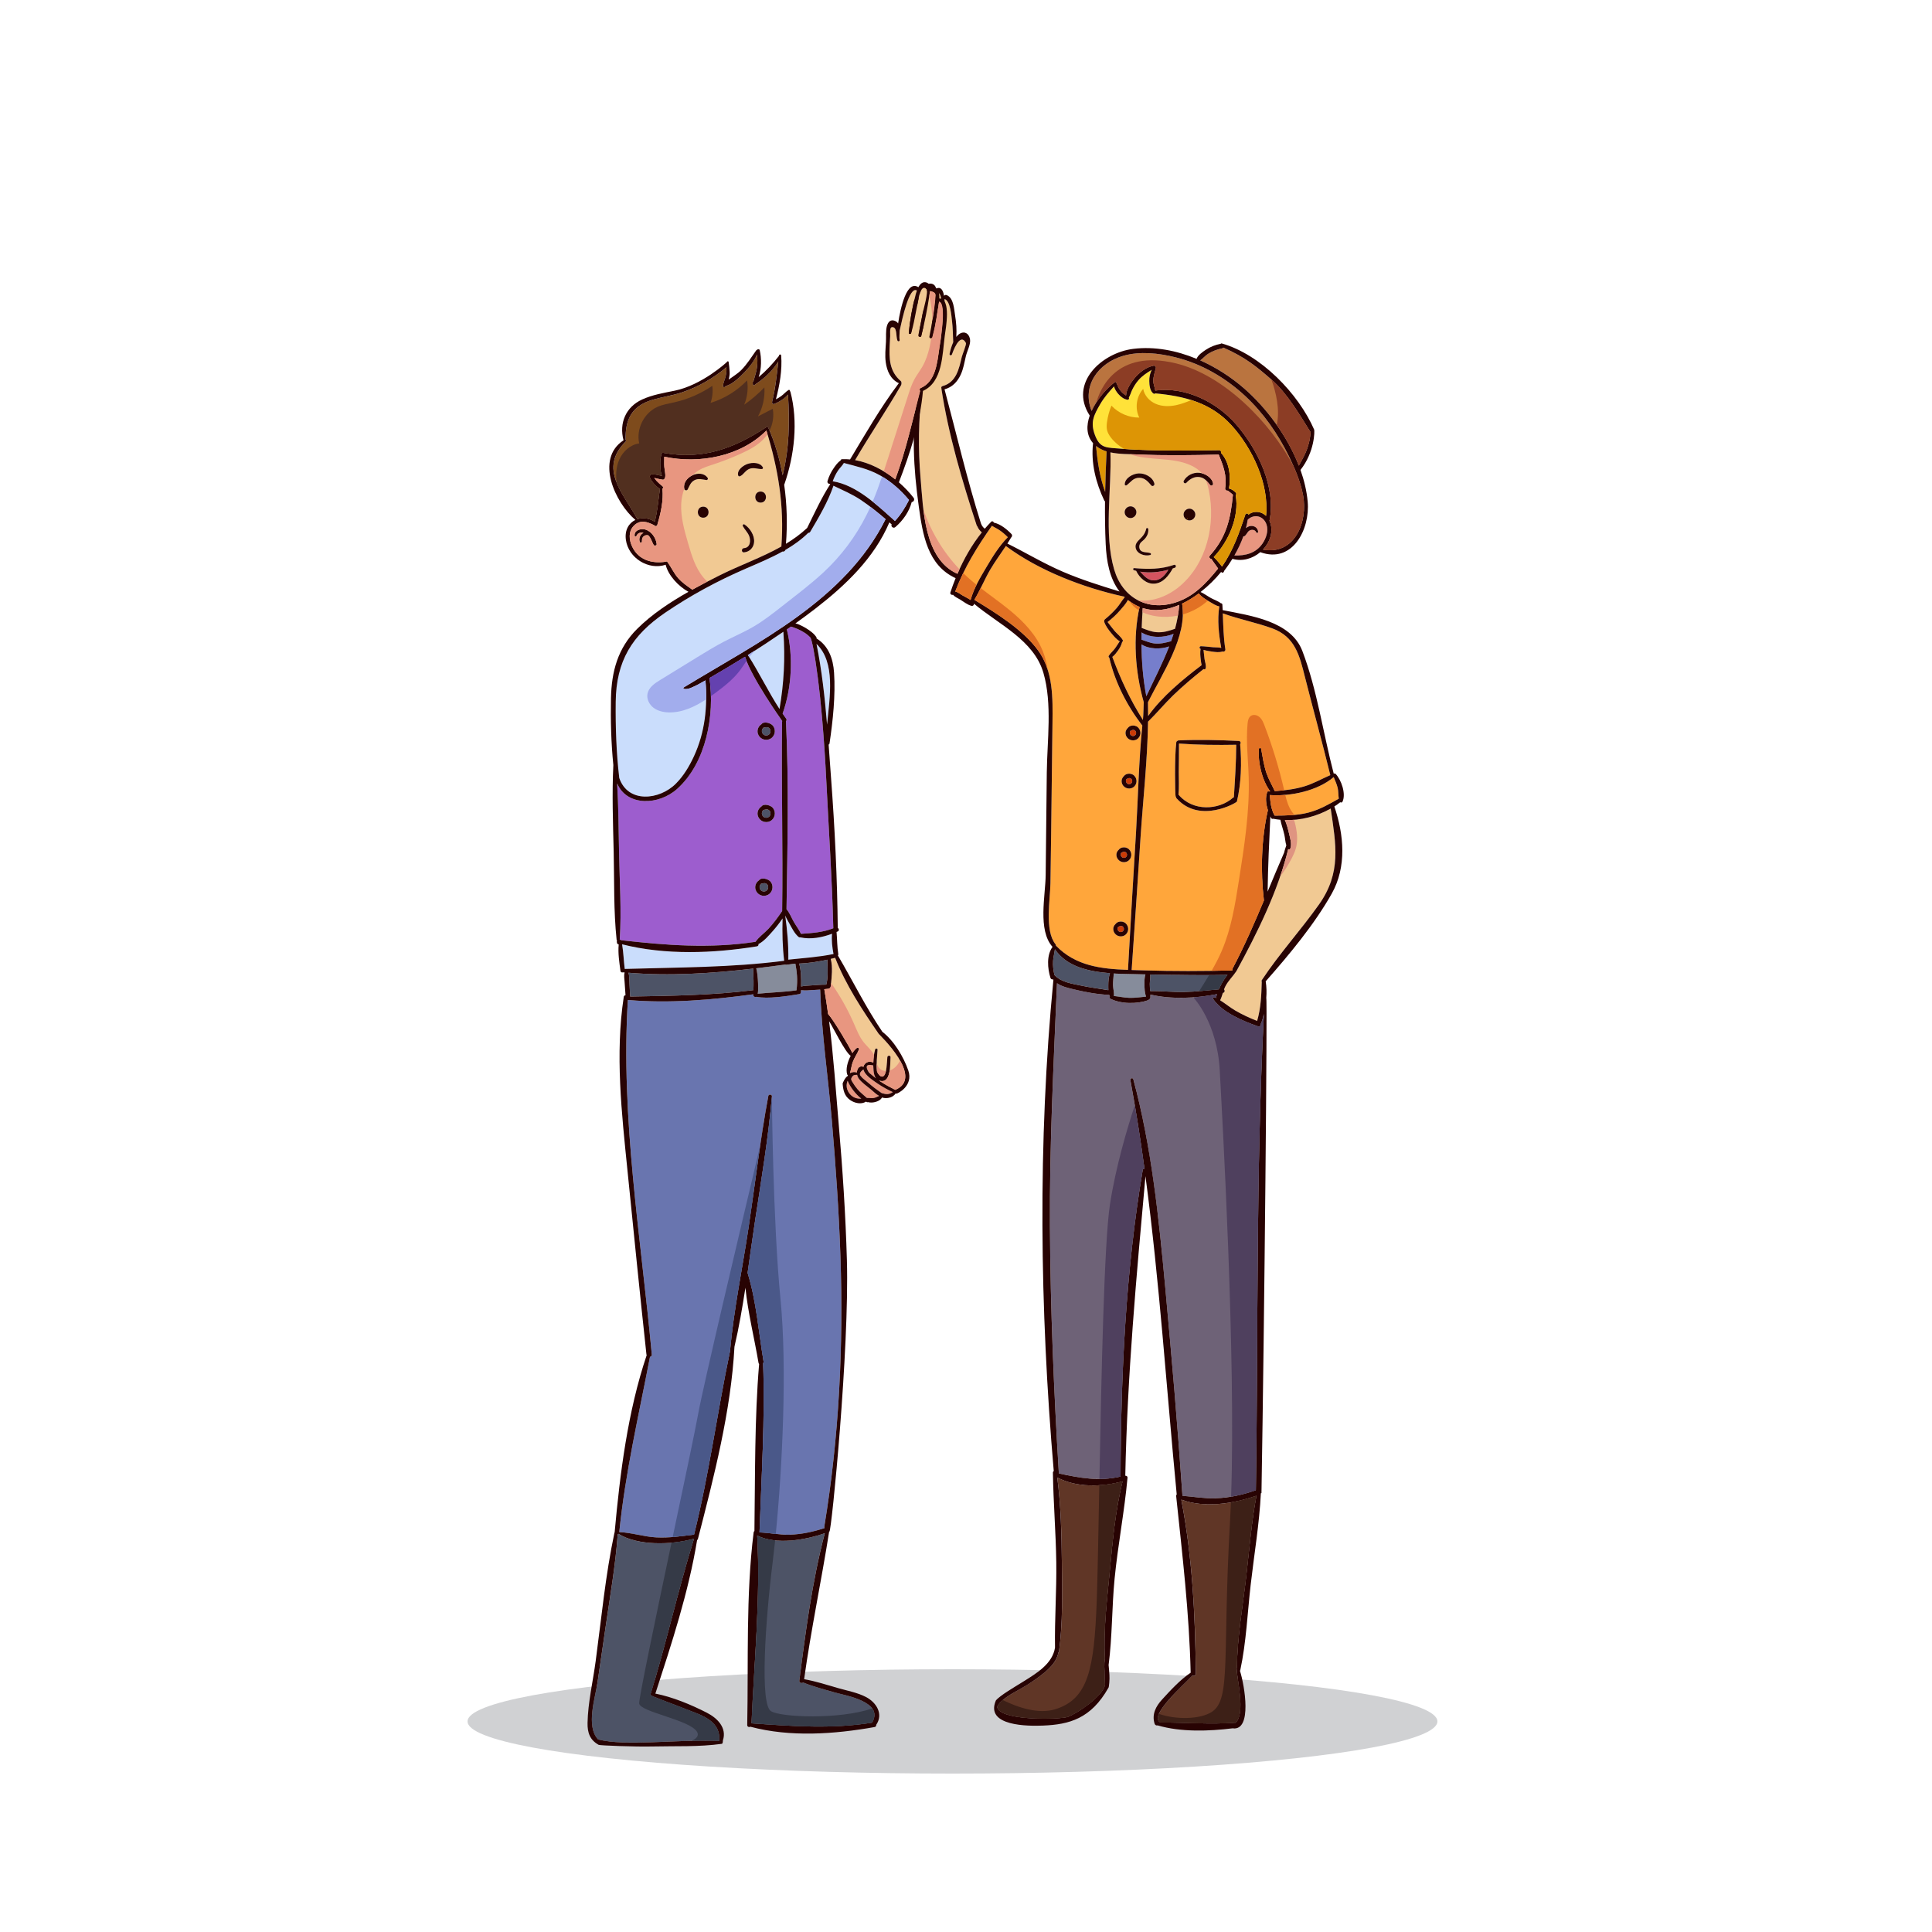<?xml version="1.0" encoding="utf-8"?>
<!-- Generator: Adobe Illustrator 27.5.0, SVG Export Plug-In . SVG Version: 6.00 Build 0)  -->
<svg version="1.1" xmlns="http://www.w3.org/2000/svg" xmlns:xlink="http://www.w3.org/1999/xlink" x="0px" y="0px"
	 viewBox="0 0 500 500" style="enable-background:new 0 0 500 500;" xml:space="preserve">
<g id="BACKGROUND">
</g>
<g id="OBJECTS">
	<ellipse style="fill:#D0D1D3;" cx="246.5" cy="445.5" rx="125.5" ry="13.5"/>
	<g>
		<path style="fill:#DD9505;" d="M286.014,127.318c0.066-3.515,0.19-7.027,0.369-10.494c-1.007-0.306-1.931-0.76-2.72-1.403
			C284.033,119.552,284.612,123.436,286.014,127.318z"/>
		<path style="fill:#4D5366;" d="M317.67,252.32c-0.65,0.77-1.2,1.64-1.64,2.46c-0.2,0.38-0.42,0.81-0.62,1.25
			c-1.7,0.14-3.39,0.33-5.08,0.48c-1.26,0.11-2.51,0.19-3.78,0.22c-2.96,0.05-5.93-0.29-8.88-0.24c-0.05-0.61-0.12-1.22-0.11-1.83
			c0.01-0.78,0.2-1.66,0.12-2.46c4.74,0.09,10.55,0.17,15.23,0.17C314.71,252.37,316.34,252.36,317.67,252.32z"/>
		<path style="fill:#D3535F;" d="M298.7,150.211c1.711-0.047,2.842-1.4,3.676-2.759c-2.366,0.643-4.898,0.906-7.308,0.496
			C296.092,149.018,297.064,150.256,298.7,150.211z"/>
		<path style="fill:#FFE239;" d="M327.65,133.51c-0.31-0.29-0.66-0.55-1.09-0.74c-1.16-0.51-2.57-0.36-3.49,0.45
			c0-0.43-0.64-0.46-0.77-0.07c-1.64,4.89-3.14,9.23-6.04,13.48c-0.23-0.32-0.5-0.63-0.72-0.91c-0.45-0.57-0.92-1.06-1.42-1.54
			c3.81-4.06,6.66-10.39,5.68-16.03c0.03-0.03,0.07-0.06,0.09-0.11c0.09-0.19,0.07-0.38-0.07-0.54c-0.47-0.51-1.08-0.93-1.75-1.09
			c0.54-2.99,0.1-6.86-2.05-9.18c0.08-0.33-0.09-0.73-0.53-0.73c-7,0.08-14,0.22-21-0.11c-1.19-0.06-2.39-0.11-3.58-0.2
			c-0.21-0.01-0.41-0.03-0.61-0.05c-3.88-0.36-5.62,0.07-6.97-3.65c-1.18-3.26-0.27-4.99,1.42-7.92c0.97-1.68,2.25-3.14,3.56-4.57
			c0.17,0.73,0.69,1.49,1.12,1.98c0.61,0.69,1.48,1.38,2.42,1.47c0.28,0.03,0.45-0.35,0.28-0.56c0.39-0.63,0.57-1.39,0.9-2.06
			c0.43-0.85,0.93-1.66,1.55-2.39c1.01-1.17,2.22-1.96,3.51-2.73c-0.49,0.86-0.67,1.91-0.66,2.87c0.02,1.06,0.16,2.72,1.15,3.31
			c0.15,0.08,0.29,0.02,0.36-0.09c3.27,0.31,6.42,0.8,9.37,1.74c0.01,0,0.01,0,0.01,0c3.81,1.21,7.29,3.16,10.29,6.42
			C324.12,115.95,328.49,125.29,327.65,133.51z"/>
		<path style="fill:#FFA63B;" d="M337.73,175.25c-1.41-5.57-2.53-10.47-8.5-12.64c-4.18-1.52-8.58-2.35-12.77-3.87
			c0.12,3.1,0.16,6.18,0.66,9.29c0.08,0.47-0.43,0.74-0.74,0.57c-0.83,0.3-1.79,0.15-2.65,0.04c-0.77-0.1-1.52-0.23-2.26-0.45
			c0.12,0.79,0.14,1.61,0.27,2.4c0.12,0.79,0.47,1.62,0.28,2.4c-0.06,0.23-0.36,0.31-0.54,0.15c-2.73,2.18-5.39,4.42-7.9,6.85
			c-2.24,2.17-4.24,4.6-6.47,6.77c-0.14,9.85-1.26,19.83-1.92,29.6c-0.77,11.56-1.49,23.12-2.32,34.68
			c1.07,0.03,2.14,0.06,3.21,0.09c5.83,0.18,11.65,0.22,17.48,0.12c1.77-0.02,3.54-0.06,5.31-0.11v0.01
			c0.03-0.02,0.05-0.05,0.07-0.07c-0.03-0.13-0.03-0.27,0.05-0.42c3.04-5.77,5.61-11.68,8.11-17.62c-0.9-7.56-0.68-15.93,1.03-23.37
			c-0.5-1.53-0.7-3.2-0.19-4.66c0.07-0.21,0.27-0.25,0.43-0.18c0.12,0,0.23-0.01,0.35-0.02c-2.18-2.97-3.18-7.6-2.94-10.94
			c0.02-0.32,0.54-0.44,0.6-0.08c0.39,2.13,0.69,4.25,1.39,6.31c0.56,1.63,1.44,3.09,2.14,4.64c0.82-0.06,1.63-0.13,2.44-0.22
			c1.74-0.19,3.46-0.49,5.16-1c2.41-0.72,4.52-1.93,6.77-2.92C342.21,192.12,339.86,183.71,337.73,175.25z M304.6,206.72
			c-0.12-0.01-0.32-0.51-0.36-0.67c-0.13-0.28-0.3-10.07,0.19-13.97c0.02-0.16,0.12-0.24,0.23-0.29c0.07-0.09,0.17-0.16,0.32-0.17
			c5.17-0.23,10.46-0.12,15.63,0.15c0.47,0.02,0.59,0.56,0.34,0.82c0.43,4.87,0.28,10.1-0.84,14.85
			C320.04,207.74,310.57,213.25,304.6,206.72z"/>
		<path style="fill:#F1C993;" d="M254.1,137.78c-2.31,2.88-4.23,6.15-5.78,9.55c-0.19,0.39-0.36,0.78-0.53,1.17
			c-6.08-2.69-7.99-9.84-8.82-16.65c-0.36-2.92-0.52-5.78-0.73-8.19c-0.66-7.56-0.53-15.05,0.36-22.59c0.03-0.27-0.2-0.42-0.43-0.44
			c-1.53-3.7-2.2-7.52-2.28-11.53c-0.03-1.59,0.04-3.18,0.14-4.77c0.04-0.53,0.08-1.06,0.13-1.59c-0.07-1.55,0.44-2.92,1.52-4.12
			c0.03,0.13,0.13,0.19,0.23,0.22c-0.13,1.98-0.22,7.17,0.29,9.02c0.08,0.31,0.51,0.28,0.6,0c0.49-1.44,0.12-6.05,0.16-7.55
			c0.03-1.32,0.16-6.21,2.16-5.35c-0.02,0.54-0.03,1.07-0.05,1.6c-0.02,0.8-0.05,1.6-0.07,2.4c-0.05,1.86,0.17,6.68,0.19,8.55
			c0.01,0.46,0.68,0.45,0.72,0c0.17-2.13,0.1-7.22,0.19-9.35c0.02-0.7,0.22-1.71,0.23-2.6c1.77,0.24,1.19,3.53,1.18,4.75
			c-0.03,1.5,0.16,5.97,0.1,7.47c-0.01,0.43,0.6,0.4,0.65,0c0.08-0.65,0.42-7.55,0.17-10.37c1.55,0.33,1.82,4.58,1.95,5.63
			c0.22,1.84,0.24,3.67,0.31,5.52c-0.47,1.05-0.77,2.21-0.94,3.01c-0.09,0.4,0.46,0.54,0.61,0.16c0.13-0.33,2.02-5.97,3.63-2.96
			c0.17,0.32-0.95,3.08-1.07,3.58c-0.74,3.11-1.42,6.61-4.99,7.57c-0.33,0.09-0.39,0.41-0.28,0.64c0,0.03-0.01,0.06,0,0.09
			c1.82,11.93,5.37,23.82,9.1,35.28c0.04,0.11,0.1,0.19,0.17,0.26C253.15,136.8,253.6,137.37,254.1,137.78z"/>
		<path style="fill:#F1C993;" d="M313.5,144.64c-0.38,0.02-0.73-0.48-0.39-0.85c4.33-4.81,5.37-9.56,5.97-15.75
			c-0.43-0.4-0.89-0.72-1.35-1.07c-0.31,0.08-0.72-0.18-0.66-0.6c0.49-3.37-0.48-5.77-1.66-8.72c-6.97,0.17-13.95,0.28-20.92-0.04
			c-0.66-0.03-1.36-0.04-2.1-0.06c-1.62-0.04-3.38-0.12-5.01-0.47c0.32,9.63-1.74,21.06,0.97,30.31c1.09,3.7,3.28,6.45,6.14,7.95
			c2.72,1.43,6.04,1.72,9.58,0.63c4.85-1.49,8.1-5.03,11.17-8.83c-0.18-0.27-0.36-0.53-0.54-0.77
			C314.28,145.8,313.89,145.23,313.5,144.64z M306.3,133.16c0-0.82,0.7-1.52,1.53-1.52c0.82,0,1.52,0.7,1.52,1.52
			c0,0.83-0.7,1.53-1.52,1.53C307,134.69,306.3,133.99,306.3,133.16z M313.95,125.12c0.07,0.39-0.42,0.78-0.74,0.42
			c-0.41-0.45-0.74-0.9-1.14-1.27c0-0.01-0.01-0.01-0.01-0.01c-0.4-0.38-0.87-0.66-1.53-0.78c-1.42-0.24-2.58,0.48-3.51,1.47
			c-0.33,0.37-0.89-0.1-0.66-0.51c0.78-1.42,2.4-2.23,4.01-2.08c0.21,0.02,0.42,0.05,0.64,0.11
			C312.33,122.81,313.71,123.79,313.95,125.12z M294.63,122.52c1.67-0.1,3.71,0.94,4.13,2.65c0.1,0.44-0.47,0.84-0.8,0.47
			c-0.88-1-1.66-1.99-3.13-1.99c-1.55,0-2.16,1.09-3.22,1.91c-0.2,0.16-0.54,0.08-0.53-0.21
			C291.12,123.7,293.17,122.6,294.63,122.52z M295.06,142.3c0.46,0.76,1.87,0.58,2.64,0.84c0.24,0.08,0.25,0.42,0,0.49
			c-1.42,0.41-3.6-0.29-3.81-1.98c-0.09-0.73,0.29-1.32,0.78-1.81c0.96-0.95,1.65-1.6,1.96-2.99c0.08-0.33,0.52-0.22,0.55,0.07
			c0.09,1.09-0.38,2.05-1.16,2.79c-0.21,0.2-0.45,0.37-0.66,0.57C294.85,140.77,294.65,141.62,295.06,142.3z M291.05,132.56
			c0-0.83,0.7-1.53,1.53-1.53c0.82,0,1.52,0.7,1.52,1.53c0,0.82-0.7,1.52-1.52,1.52C291.75,134.08,291.05,133.38,291.05,132.56z
			 M294.03,147.72c-0.19-0.05-0.39-0.09-0.58-0.15c-0.29-0.09-0.25-0.57,0.08-0.54c3.6,0.3,6.83,0.35,10.31-0.84
			c0.48-0.17,0.68,0.58,0.21,0.74c-0.18,0.07-0.36,0.12-0.54,0.18c-1.02,1.83-2.47,3.79-4.75,3.94
			C296.66,151.2,294.86,149.5,294.03,147.72z"/>
		<path style="fill:#FFA63B;" d="M260.82,139.03c-2.22,2.25-3.95,5.07-5.54,7.77c-0.85,1.43-1.77,2.96-2.56,4.54
			c-0.63,1.29-1.18,2.6-1.53,3.94c-0.66-0.46-1.43-0.81-2.08-1.19c-0.54-0.31-1.23-0.88-1.89-1c0.63-1.66,1.32-3.24,2.06-4.78
			c2.09-4.3,4.62-8.22,7.43-12.24c0.61,0.39,1.29,0.69,1.9,1.09C259.41,137.7,260.14,138.34,260.82,139.03z"/>
		<path style="fill:#F1C993;" d="M305.18,156.56c-0.07,0.93-0.18,1.85-0.34,2.76c-0.19,1.15-0.44,2.28-0.74,3.4
			c-1.58,0.57-3.07,1.02-4.78,0.89c-1.41-0.1-2.59-0.64-3.85-1.1c0.05-1.34,0.11-2.69,0.2-4.06c0.02-0.36,0.04-0.72,0.07-1.09
			C298.86,158.36,302.11,157.87,305.18,156.56z"/>
		<path style="fill:#BA743F;" d="M326.86,142.24c1.15-1.21,1.95-2.74,2.15-4.41c0.12-1.03-0.03-2.12-0.47-3.06
			c0-0.01,0.01-0.01,0.01-0.02c1.74-8.67-3.06-18.49-8.65-24.93c-5.02-5.78-13.14-9.82-20.91-8.74c-0.1-0.82-0.51-1.65-0.51-2.5
			c0-1.2,0.4-2.22,0.67-3.35c0.03-0.15-0.04-0.27-0.15-0.33c-0.04-0.17-0.19-0.32-0.41-0.28c-2.02,0.39-3.82,1.82-5.09,3.39
			c-0.89,1.1-2.02,2.8-2.08,4.33c-0.43-0.29-0.86-0.58-1.22-0.98c-0.27-0.32-0.52-0.66-0.73-1.03c-0.2-0.36-0.28-0.78-0.51-1.13
			c0.02-0.23-0.2-0.48-0.44-0.31c-1.54,1.15-3.37,3.06-4.78,5.25c-0.46,0.71-0.88,1.46-1.23,2.22c-2.59-6.52,1.71-12.39,8.16-14.26
			c4.35-1.26,9.19-0.7,13.53,0.37c6.75,1.66,13.03,5.32,18.09,10.05c4.73,4.41,8.48,9.81,11.3,15.61c0.39,0.79,0.76,1.59,1.13,2.41
			c0,0.02,0.01,0.03,0.02,0.04c1.08,2.45,2.01,5.02,2.49,7.61C338.5,134.97,335.14,143.72,326.86,142.24z"/>
		<path style="fill:#FFA63B;" d="M296,181.72c-0.04,0.25-0.06,3.25-0.21,4.6c-3.29-5.19-5.77-10.53-7.92-16.32
			c0.58-0.43,1.05-1.05,1.46-1.62c0.49-0.69,0.89-1.43,1.09-2.25c0.16-0.07,0.24-0.29,0.15-0.46c-0.48-0.91-1.44-1.6-2.11-2.38
			c-0.64-0.75-1.2-1.56-1.82-2.31c1.18-0.92,2.27-1.9,3.25-3.04c0.66-0.78,1.52-1.69,2.01-2.67c0.12,0.09,0.23,0.18,0.35,0.26
			c0.87,0.66,1.77,1.17,2.68,1.54c-0.07,0.29-0.13,0.58-0.19,0.88C293.18,165.67,293.88,174.21,296,181.72z"/>
		<path style="fill:#767ECC;" d="M295.419,166.768c0.036,4.448,0.388,8.841,1.247,13.432c1.999-4.279,4.223-8.513,5.911-12.902
			C300.414,168.08,297.332,168.026,295.419,166.768z"/>
		<path style="fill:#767ECC;" d="M295.413,165.536c1.112,0.347,2.152,0.851,3.356,0.985c1.533,0.17,2.869-0.192,4.314-0.574
			c0.226-0.637,0.442-1.276,0.639-1.921c-2.439,1.075-6.001,1.129-8.284-0.362C295.423,164.291,295.416,164.914,295.413,165.536z"/>
		<path style="fill:#BA743F;" d="M339.19,111.85c-0.22,1.84-0.24,2.23-0.82,4.01c-0.54,1.68-1.4,3.12-2.24,4.64
			c-1.42-3.67-3.4-7.25-5.7-10.52c-2.54-3.61-5.48-6.86-8.5-9.5c-3.28-2.85-7.14-5.37-11.3-7.21c0.69-0.49,1.28-1.22,1.99-1.68
			c1.12-0.71,2.36-1.16,3.66-1.43c0.15-0.03,0.25-0.11,0.33-0.2c5.65,2.48,8.58,4.92,12.43,8.27c0.02,0.01,0.03,0.03,0.05,0.04
			c3.98,3.46,7.23,9.03,10.03,13.5C339.14,111.8,339.17,111.82,339.19,111.85z"/>
		<path style="fill:#FFA63B;" d="M310.61,167.88c0.03,0.01,0.07,0.02,0.1,0.03c-0.16,0.92-0.07,1.91,0.04,2.82
			c0.06,0.45,0.11,0.95,0.23,1.41c-4.82,3.66-10.21,8.08-13.85,13.16c0.01-1.2-0.01-2.39-0.04-3.58c3.27-6.53,8.88-14.95,9.03-22.71
			c0.03-0.94-0.04-1.87-0.19-2.79c1.5-0.72,2.95-1.62,4.31-2.64c0.01,0.01,0.01,0.03,0.02,0.04c0.61,0.77,1.47,1.32,2.32,1.83
			c0.15,0.1,0.31,0.19,0.46,0.28c0.73,0.43,1.64,1.04,2.52,1.2c-0.56,3.53-0.14,7.25,0.5,10.75c-0.65-0.16-1.36-0.12-2.03-0.17
			c-1.08-0.08-2.16-0.25-3.24-0.27C310.47,167.23,310.29,167.74,310.61,167.88z"/>
		<path style="fill:#E89680;" d="M327.785,135.777c-0.747-2.283-3.205-2.876-4.876-1.283c-0.11,0.728-0.267,1.455-0.456,2.179
			c0.358-0.285,0.769-0.485,1.138-0.537c1.015-0.143,1.918,0.462,2.014,1.505c0.03,0.325-0.434,0.336-0.531,0.072
			c-0.244-0.665-1.209-0.716-1.731-0.389c-0.579,0.363-0.718,1.077-1.276,1.438c-0.084,0.055-0.185,0.055-0.274,0.024
			c-0.62,1.718-1.419,3.395-2.338,4.981c2.862,0.063,5.525-0.543,7.283-3.091C327.675,139.315,328.317,137.403,327.785,135.777z"/>
		<path style="fill:#CD3B06;" d="M291.39,221.829c0.444-0.359,0.342-1.148-0.202-1.357c-0.381-0.146-0.686,0.064-1.009,0.208
			c-0.145,0.238-0.196,0.524-0.078,0.806C290.32,222.01,290.935,222.197,291.39,221.829z"/>
		<path style="fill:#603626;" d="M320.12,431.53c-0.06,0.05-0.1,0.12-0.1,0.2c0.06,2.81,2.37,11.53-0.23,14.12
			c-0.04-0.01-0.08-0.02-0.13-0.02c-6.55,0.49-12.89-0.08-19.39-0.04c-0.03-0.04-0.04-0.08-0.08-0.1c-0.66-0.43-0.67-1.2-0.26-2.14
			c1.28-3.02,6.76-7.89,8.63-9.88c0.4,0.15,0.92-0.05,0.92-0.59c-0.13-14.93-0.91-30.27-3.76-44.98c3.92,1.47,8.49,1.47,12.84,0.72
			c2.31-0.4,4.55-1.01,6.6-1.72c-1.31,6.86-1.84,13.93-2.64,20.86C321.62,415.71,320.18,423.71,320.12,431.53z"/>
		<path style="fill:#6E6277;" d="M327.09,262.39c-2.09,41.38-1.44,81.91-2.08,123.27c-2.1,0.74-4.23,1.32-6.4,1.69
			c-1.31,0.21-2.63,0.35-3.98,0.4c-2.91,0.11-5.74-0.42-8.61-0.63c-1.24-18.04-2.81-36.09-4.47-54.09
			c-1.1-11.96-2.31-24.03-4.38-35.92c-0.77-4.48-1.66-8.92-2.73-13.32c-0.35-1.5-0.73-2.99-1.13-4.47c-0.14-0.5-0.86-0.28-0.77,0.21
			c0.4,2.17,0.78,4.33,1.15,6.5c0.92,5.48,1.75,10.96,2.5,16.45c-0.2-0.03-0.42,0.06-0.46,0.3c-4.4,26.05-5.67,52.95-5.73,79.35
			c-1.91,0.43-3.71,0.61-5.47,0.62c-3.48,0.03-6.8-0.63-10.5-1.43c0,0,0-0.01,0-0.02c-1.29-21.27-2.18-42.51-2.31-63.82
			c-0.12-21.06,0.96-42,1.83-63.03c1.09,0.79,2.47,1.14,3.85,1.47c3.13,0.77,6.43,1.41,9.67,1.56c0.05,0.14,0.1,0.28,0.17,0.41
			c-0.11,0.18-0.11,0.44,0.11,0.56c2.68,1.41,6.98,1.42,9.79,0.4c0.11-0.04,0.19-0.12,0.25-0.21c0.18-0.09,0.32-0.26,0.34-0.46
			c0.02-0.27,0.01-0.53,0-0.79c3.44,0.83,7.42,0.99,11.26,0.71c2.05-0.15,4.07-0.44,5.94-0.81c-0.09,0.33-0.17,0.67-0.2,1
			c-0.12-0.06-0.24-0.13-0.36-0.18c-0.25-0.11-0.61,0.14-0.42,0.42c2.39,3.53,7.74,5.72,11.63,7.09c0.5,0.17,0.79-0.28,0.72-0.69
			c0.07-0.06,0.12-0.14,0.15-0.25C326.8,263.56,326.86,263.57,327.09,262.39z"/>
		<path style="fill:#CD3B06;" d="M293.748,190.299c0.444-0.359,0.342-1.148-0.202-1.357c-0.381-0.146-0.686,0.064-1.009,0.208
			c-0.145,0.238-0.196,0.524-0.078,0.806C292.678,190.48,293.293,190.667,293.748,190.299z"/>
		<path style="fill:#4D5366;" d="M272.959,252.408c1.791,1.854,4.582,2.183,7.005,2.698c2.282,0.485,4.59,0.763,6.886,1.146
			c-0.03-0.445-0.026-0.889-0.025-1.288c0.003-1,0.089-2.12,0.427-3.1c-5.364-0.435-11.139-1.603-14.242-6.201
			c-0.127,1.01-0.405,2.001-0.472,3.026c-0.081,1.238,0.068,2.469,0.354,3.672C272.915,252.377,272.939,252.386,272.959,252.408z"/>
		<path style="fill:#FFA63B;" d="M305.063,199.815c-0.014,1.924,0.136,3.907-0.083,5.824c3.761,4.474,10.443,3.998,14.043,0.873
			c0.104-0.091,0.195-0.147,0.298-0.166c0.287-4.548,0.599-9.029,0.609-13.601c-4.914,0.092-9.919,0.047-14.814-0.311
			C305.14,194.893,305.081,197.356,305.063,199.815z"/>
		<path style="fill:#F1C993;" d="M341.33,234.12c-4.72,6.65-10.27,12.73-14.77,19.53c-0.1,0.15-0.09,0.31-0.02,0.44
			c-0.1,3.48-0.22,6.75-1.2,10.13c-1.96-0.77-3.87-1.65-5.7-2.72c-1.32-0.78-2.55-1.81-3.87-2.63c0.3-0.59,0.5-1.25,0.71-1.91
			c0.03-0.01,0.06-0.01,0.09-0.02c0.41-0.1,0.46-0.63,0.21-0.88c0.11-0.31,0.24-0.62,0.4-0.91c0.75-1.39,1.87-2.44,2.74-3.73
			c0.02-0.03,0.03-0.06,0.04-0.09c0.02-0.03,0.04-0.04,0.06-0.07c4.19-7.69,8.39-15.96,11.28-24.42c0.8-2.31,1.49-4.63,2.06-6.96
			c0,0-0.01-0.01-0.01-0.02c0.01-0.04,0.02-0.07,0.03-0.11c0.18,0.17,0.46,0.11,0.55-0.14c0.45-1.15-0.05-2.71-0.32-3.88
			c-0.28-1.17-0.58-2.39-1.09-3.5c0.78,0.03,1.58,0.01,2.37-0.06c3.3-0.27,6.66-1.3,9.49-2.91
			C345.73,218.54,347.22,225.83,341.33,234.12z"/>
		<path style="fill:#FFA63B;" d="M287.08,170.22c-0.16-0.11-0.26-0.31-0.12-0.52c0.45-0.7,1.12-1.24,1.61-1.92
			c0.43-0.59,0.81-1.22,1.22-1.82c-0.86-0.47-1.57-1.36-2.17-2.08c-0.75-0.88-1.46-1.84-1.85-2.94c-0.04-0.09-0.02-0.17,0.03-0.25
			c-0.03-0.14,0-0.28,0.13-0.39c1.1-0.9,2.13-1.88,3.07-2.94c0.74-0.85,1.33-1.94,2.08-2.8c-0.07-0.06-0.13-0.13-0.19-0.19
			c-0.05,0-0.1,0.01-0.16,0c-10.31-2.26-21.88-6.68-30.42-13.06c-1.34,2.02-2.79,3.98-4.02,6.08c-0.91,1.53-1.68,3.18-2.49,4.8
			c-0.51,1.03-1.04,2.06-1.63,3.04c5.58,3.38,12.58,7.74,16.47,13.06c1.14,1.56,1.95,3.25,2.5,5.02c1.39,4.38,1.29,9.24,1.24,13.82
			c-0.1,9.56-0.22,19.12-0.35,28.69c-0.05,4.25-0.11,8.5-0.17,12.75c-0.06,4.21-1.56,12.27,1.29,15.79c0.1,0.12,0.13,0.25,0.12,0.38
			c5.09,5.27,11.75,6.02,18.65,6.27c0.64-11.9,1.38-23.8,2.09-35.7c0.54-9.09,0.69-18.4,1.62-27.52
			C291.66,182.63,288.56,176.58,287.08,170.22z M291.03,242.08c-1.15,0.66-2.63,0-2.88-1.3c-0.13-0.68,0.13-1.28,0.58-1.67
			c0.2-0.28,0.56-0.49,0.87-0.56c0.61-0.15,1.29,0,1.76,0.44C292.29,239.87,292.15,241.43,291.03,242.08z M291.84,222.88
			c-1.15,0.66-2.63,0-2.88-1.3c-0.13-0.68,0.13-1.28,0.58-1.68c0.2-0.27,0.56-0.48,0.87-0.55c0.61-0.15,1.29,0,1.76,0.44
			C293.1,220.67,292.96,222.23,291.84,222.88z M293.18,203.81c-1.14,0.67-2.62,0-2.87-1.3c-0.14-0.68,0.12-1.28,0.58-1.67
			c0.2-0.28,0.55-0.48,0.86-0.56c0.62-0.15,1.3,0,1.76,0.44C294.45,201.6,294.3,203.17,293.18,203.81z M294.19,191.35
			c-1.14,0.66-2.62,0-2.87-1.3c-0.14-0.68,0.12-1.28,0.58-1.67c0.2-0.28,0.55-0.49,0.86-0.56c0.62-0.15,1.3,0,1.76,0.44
			C295.46,189.14,295.31,190.7,294.19,191.35z"/>
		<path style="fill:#FFA63B;" d="M346.48,206.7c-2.55,1.44-4.98,2.85-7.87,3.6c-1.19,0.31-2.38,0.49-3.57,0.6
			c-1.71,0.15-3.43,0.16-5.17,0.17c-0.96-1.76-1.08-3.43-1.24-5.31c1.26,0.09,2.61,0.08,3.99-0.04c4.5-0.38,9.34-1.88,12.54-4.61
			c0.37,0.93,0.81,1.83,1.03,2.82C346.4,204.83,346.34,205.8,346.48,206.7z"/>
		<path style="fill:#603626;" d="M287.22,406.4c-0.69,7.4-1.7,15.34-1.28,22.89c-0.01,0.02-0.03,0.03-0.03,0.05
			c-0.2,1.36-0.08,2.77-0.04,4.14c0.03,0.85,0.03,1.74,0.11,2.62c-0.81,3.05-7.06,7.24-9.65,8.23c-2.46,0.74-17.83,1.01-18.25-2.61
			c0.25-0.59,0.8-1.2,1.44-1.74c1.17-1.01,2.62-1.81,2.97-2.01c1.09-0.61,2.18-1.19,3.24-1.86c1.61-1,3.17-2.09,4.63-3.3
			c1.77-1.47,3.22-3.12,3.56-5.22c0.04,0.03,0.08,0.05,0.12,0.07c1.05-7.66,0.85-15.62,0.77-23.34c-0.08-7.3-0.24-14.7-1.19-21.95
			c3.19,1.71,7.09,2.24,10.88,2.01c2.08-0.13,4.12-0.49,6-1C288.67,390.84,287.93,398.78,287.22,406.4z"/>
		<path style="fill:#868C9B;" d="M292.263,258.244c1.467,0.051,2.877-0.193,4.325-0.313c-0.352-1.035-0.402-2.191-0.403-3.269
			c-0.001-0.791-0.008-1.708,0.252-2.49c-4.102-0.084-7.164-0.168-7.544-0.191c-0.22-0.013-0.444-0.029-0.667-0.044
			c-0.035,1.006-0.204,2.01-0.18,3.028c0.022,0.923,0.334,1.89,0.225,2.799C289.603,257.901,290.916,258.197,292.263,258.244z"/>
		<path style="fill:#CD3B06;" d="M292.737,202.763c0.444-0.359,0.342-1.148-0.202-1.357c-0.381-0.146-0.686,0.064-1.009,0.208
			c-0.145,0.238-0.196,0.524-0.078,0.806C291.667,202.944,292.283,203.131,292.737,202.763z"/>
		<path style="fill:#CD3B06;" d="M290.582,241.029c0.444-0.359,0.342-1.148-0.202-1.357c-0.381-0.146-0.686,0.064-1.009,0.208
			c-0.145,0.238-0.196,0.524-0.078,0.806C289.512,241.211,290.127,241.397,290.582,241.029z"/>
		<path style="fill:#280303;" d="M304.982,191.619c-0.154,0.007-0.256,0.079-0.319,0.175c-0.114,0.046-0.215,0.129-0.234,0.283
			c-0.493,3.898-0.321,13.693-0.186,13.975c0.035,0.155,0.241,0.658,0.355,0.666c5.975,6.533,15.441,1.026,15.512,0.724
			c1.12-4.757,1.27-9.987,0.839-14.85c0.247-0.264,0.133-0.802-0.34-0.826C315.442,191.505,310.152,191.386,304.982,191.619z
			 M319.931,192.745c-0.01,4.572-0.322,9.053-0.609,13.601c-0.104,0.019-0.194,0.075-0.298,0.166
			c-3.6,3.125-10.282,3.601-14.043-0.873c0.218-1.918,0.069-3.901,0.083-5.824c0.018-2.459,0.077-4.922,0.054-7.381
			C310.012,192.792,315.017,192.837,319.931,192.745z"/>
		<path style="fill:#280303;" d="M294.195,191.35c1.12-0.648,1.264-2.213,0.33-3.094c-0.464-0.438-1.147-0.59-1.761-0.439
			c-0.31,0.076-0.666,0.279-0.866,0.558c-0.453,0.391-0.714,0.992-0.581,1.672C291.571,191.35,293.05,192.012,294.195,191.35z
			 M292.537,189.15c0.323-0.143,0.628-0.354,1.009-0.208c0.544,0.209,0.646,0.998,0.202,1.357c-0.455,0.368-1.07,0.181-1.289-0.343
			C292.341,189.675,292.392,189.388,292.537,189.15z"/>
		<path style="fill:#280303;" d="M293.184,203.813c1.12-0.648,1.264-2.213,0.33-3.094c-0.464-0.438-1.147-0.59-1.761-0.439
			c-0.31,0.076-0.666,0.279-0.866,0.558c-0.453,0.391-0.714,0.992-0.581,1.672C290.56,203.814,292.039,204.476,293.184,203.813z
			 M291.526,201.614c0.323-0.143,0.628-0.354,1.009-0.208c0.544,0.209,0.646,0.998,0.202,1.357c-0.455,0.368-1.07,0.181-1.289-0.343
			C291.331,202.138,291.382,201.852,291.526,201.614z"/>
		<path style="fill:#280303;" d="M291.837,222.879c1.12-0.648,1.264-2.213,0.33-3.094c-0.464-0.438-1.147-0.59-1.761-0.439
			c-0.31,0.076-0.666,0.279-0.866,0.558c-0.453,0.391-0.714,0.992-0.581,1.672C289.213,222.88,290.692,223.542,291.837,222.879z
			 M290.179,220.68c0.323-0.143,0.628-0.354,1.009-0.208c0.544,0.209,0.646,0.998,0.202,1.357c-0.455,0.368-1.07,0.181-1.289-0.343
			C289.983,221.204,290.034,220.917,290.179,220.68z"/>
		<path style="fill:#280303;" d="M291.028,242.08c1.12-0.648,1.264-2.213,0.33-3.094c-0.464-0.438-1.147-0.59-1.762-0.439
			c-0.31,0.076-0.666,0.279-0.866,0.558c-0.453,0.391-0.714,0.992-0.581,1.672C288.405,242.08,289.883,242.742,291.028,242.08z
			 M289.371,239.88c0.323-0.143,0.628-0.354,1.009-0.208c0.544,0.209,0.646,0.998,0.202,1.357c-0.455,0.368-1.07,0.181-1.289-0.343
			C289.175,240.405,289.226,240.118,289.371,239.88z"/>
		<path style="fill:#280303;" d="M293.526,147.029c-0.322-0.027-0.361,0.455-0.074,0.545c0.191,0.06,0.388,0.097,0.582,0.147
			c0.83,1.78,2.627,3.476,4.722,3.332c2.287-0.157,3.736-2.111,4.754-3.943c0.18-0.059,0.364-0.112,0.541-0.175
			c0.467-0.166,0.27-0.913-0.207-0.75C300.357,147.379,297.131,147.328,293.526,147.029z M302.376,147.451
			c-0.833,1.359-1.965,2.712-3.676,2.759c-1.635,0.045-2.608-1.192-3.632-2.263C297.477,148.357,300.01,148.094,302.376,147.451z"/>
		<path style="fill:#280303;" d="M296.021,139.71c0.779-0.739,1.247-1.705,1.158-2.79c-0.024-0.293-0.473-0.399-0.545-0.074
			c-0.31,1.394-1.005,2.04-1.961,2.992c-0.492,0.49-0.876,1.085-0.786,1.81c0.211,1.688,2.391,2.393,3.815,1.984
			c0.251-0.072,0.233-0.413,0-0.492c-0.771-0.264-2.183-0.084-2.638-0.84c-0.411-0.683-0.217-1.529,0.298-2.017
			C295.573,140.082,295.81,139.91,296.021,139.71z"/>
		<path style="fill:#280303;" d="M291.606,125.565c1.065-0.828,1.671-1.91,3.222-1.913c1.476-0.003,2.25,0.989,3.132,1.987
			c0.33,0.374,0.905-0.026,0.798-0.465c-0.418-1.719-2.459-2.751-4.127-2.655c-1.463,0.085-3.513,1.184-3.549,2.828
			C291.075,125.641,291.41,125.717,291.606,125.565z"/>
		<path style="fill:#280303;" d="M307.025,124.953c0.924-0.995,2.083-1.716,3.502-1.472c1.32,0.227,1.867,1.157,2.683,2.063
			c0.32,0.355,0.808-0.031,0.736-0.429c-0.279-1.549-2.111-2.626-3.576-2.758c-1.61-0.145-3.234,0.663-4.014,2.08
			C306.129,124.849,306.686,125.318,307.025,124.953z"/>
		<path style="fill:#280303;" d="M292.577,134.079c0.823,0,1.523-0.7,1.523-1.523c0-0.826-0.697-1.523-1.523-1.523
			c-0.823,0-1.523,0.7-1.523,1.523C291.054,133.382,291.751,134.079,292.577,134.079z"/>
		<path style="fill:#280303;" d="M307.826,134.685c0.823,0,1.523-0.7,1.523-1.523c0-0.826-0.697-1.523-1.523-1.523
			c-0.823,0-1.523,0.7-1.523,1.523C306.303,133.988,307,134.685,307.826,134.685z"/>
		<path style="fill:#280303;" d="M345.173,200.234c-2.74-10.434-4.281-21.662-8.117-31.745c-2.955-7.769-13.368-9.148-20.63-10.587
			c-0.02-0.443-0.043-0.887-0.07-1.332c-0.001-0.004,0-0.007-0.001-0.011c-0.002-0.035-0.003-0.07-0.006-0.105
			c-0.014-0.219-0.216-0.34-0.403-0.337c-0.724-0.575-1.777-0.913-2.561-1.349c-0.904-0.502-1.735-1.135-2.675-1.558
			c2.018-1.573,3.835-3.38,5.305-5.185c0.023,0.01,0.04,0.027,0.064,0.035c0.036,0.026,0.065,0.062,0.102,0.086
			c0.29,0.186,0.601-0.074,0.607-0.375c0.753-0.986,1.484-2.045,2.168-3.154c2.523,0.768,5.23-0.044,7.206-1.719
			c8.305,3.039,12.919-5.892,12.265-13.078c-0.248-2.726-0.9-5.486-1.864-8.201c3.711-4.709,3.675-10.123,3.542-10.431
			c-4.045-9.302-13.826-19.442-23.897-22.301c-0.138-0.039-0.238,0.014-0.314,0.092c-1.394,0.264-2.699,0.781-3.88,1.577
			c-0.809,0.545-1.972,1.332-2.343,2.309c-5.219-2.165-10.855-3.258-16.352-2.587c-8.137,0.992-16.763,8.802-11.315,17.247
			c0.006,0.009,0.013,0.012,0.019,0.021c-0.894,2.537-0.908,5.121,0.861,7.142c-0.591,5.072,0.723,10.289,2.901,14.845
			c0.049,0.103,0.117,0.163,0.19,0.205c-0.034,3.725,0.009,7.447,0.182,11.12c0.202,4.275,0.956,8.803,3.582,12.22
			c-4.953-1.521-9.854-3.052-14.634-5.103c-4.975-2.134-9.561-4.909-14.39-7.306c0.333-0.517,0.663-1.036,0.972-1.567
			c0.251-0.215,0.362-0.601,0.067-0.91c-1.142-1.195-2.848-2.592-4.569-2.943c-0.021-0.272-0.408-0.479-0.643-0.243
			c-0.582,0.583-1.139,1.195-1.68,1.824c-0.252-0.203-0.486-0.424-0.664-0.702c-0.137-0.214-0.233-0.442-0.33-0.67
			c-3.626-11.471-6.315-23.103-9.423-34.704c1.974-0.528,3.332-1.933,4.189-3.799c0.697-1.519,0.962-3.182,1.336-4.799
			c0.285-1.233,1.214-2.929,1.089-4.191c-0.12-1.206-0.961-2.258-2.281-1.797c-0.5,0.175-0.921,0.549-1.286,1.02
			c0.13-1.864-0.019-3.736-0.318-5.587c-0.266-1.647-0.371-4.445-2.119-5.212c-0.217-0.096-0.483-0.105-0.659,0.085
			c-0.025,0.027-0.051,0.055-0.076,0.082c-0.258-1.52-0.856-2.451-2.057-1.872c-0.032-0.156-0.076-0.302-0.137-0.431
			c-0.721-1.511-2.802-0.815-3.46,0.434c-0.598,0.69-0.67,1.596-0.692,2.529c-0.746-0.515-2.327,1.062-2.638,2.29
			c-1.739,6.863-0.78,15.628,2.069,22.038c0.039,0.089,0.093,0.148,0.153,0.193c-1.734,9.713-1.14,19.545,0.215,29.279
			c1.019,7.313,2.237,15.265,9.542,18.603c-0.494,1.223-0.949,2.453-1.35,3.681c-0.158,0.482,0.326,0.748,0.701,0.625
			c0.418,0.554,1.271,0.9,1.815,1.231c0.912,0.555,1.895,1.371,2.936,1.629c0.386,0.096,0.673-0.218,0.657-0.546
			c6.396,5.373,15.495,9.411,17.961,17.893c2.326,8.002,0.971,17.527,0.875,25.746c-0.104,8.856-0.203,17.711-0.288,26.567
			c-0.051,5.301-2.105,14.268,1.772,18.603c-1.592,2.177-1.29,5.61-0.534,8.022c0.104,0.332,0.396,0.438,0.66,0.391
			c0.034,0.045,0.074,0.08,0.109,0.123c-0.004,0.019-0.014,0.033-0.016,0.054c-4.063,41.936-3.517,85.122,0.098,127.073
			c-0.127,0.079-0.222,0.205-0.219,0.378c0.116,7.746,0.763,15.479,0.873,23.231c0.104,7.359-0.447,14.739-0.328,22.087
			c-0.654,4.124-4.623,6.532-7.942,8.618c-2.297,1.444-6.332,3.749-7.366,5.063c-2.875,6.737,8.551,6.636,12.2,6.488
			c6.787-0.275,12.413-1.772,16.926-9.781c0.134,0.062,0.355-2.173,0.263-3.312c-0.069-0.852-0.111-1.725-0.209-2.586
			c0.963-7.375,0.826-14.997,1.555-22.398c0.86-8.722,2.546-17.358,3.339-26.074c0.031-0.338-0.254-0.513-0.536-0.506
			c-0.015-0.004-0.027-0.014-0.043-0.017c0.525-25.982,2.883-51.651,5.222-77.507c3.646,27.348,5.43,54.836,8.088,82.367
			c-0.101,0.094-0.163,0.226-0.145,0.396c1.61,15.277,3.395,30.348,3.753,45.732c-2.707,1.817-5.229,4.573-7.395,6.938
			c-1.633,1.783-2.694,3.846-1.936,6.263c0.101,0.321,0.432,0.528,0.768,0.436c0.004-0.001,0.007-0.002,0.011-0.003
			c6.02,1.767,13.294,1.526,19.48,0.75c0.025,0.006,0.037,0.026,0.065,0.028c4.938,0.508,2.995-11.023,1.771-14.896
			c0.035-0.046,0.063-0.1,0.078-0.168c1.553-7.214,1.861-14.848,2.701-22.18c0.897-7.83,2.242-15.729,2.63-23.603
			c0.051-0.016,0.102-0.034,0.154-0.048c0.76-44.457,1.555-128.287,1.243-128.114c0.109-1.454,0.082-2.91-0.148-4.332
			c6.055-6.857,12.622-14.743,17.098-22.705c3.903-6.943,3.159-15.226,0.667-22.549c0.531-0.342,1.041-0.706,1.522-1.091
			c0.203,0.113,0.472,0.106,0.589-0.14c0.962-2.026-0.307-5.664-1.777-7.196C345.529,200.139,345.326,200.147,345.173,200.234z
			 M316.379,168.6c0.307,0.168,0.819-0.1,0.744-0.566c-0.503-3.116-0.539-6.19-0.662-9.298c4.187,1.524,8.589,2.354,12.771,3.874
			c5.97,2.17,7.09,7.066,8.496,12.637c2.137,8.463,4.484,16.876,6.552,25.354c-2.255,0.984-4.363,2.202-6.766,2.92
			c-2.5,0.747-5.031,1.039-7.604,1.214c-0.699-1.542-1.58-3.008-2.137-4.633c-0.707-2.063-1-4.181-1.389-6.315
			c-0.066-0.36-0.58-0.244-0.603,0.082c-0.243,3.342,0.755,7.965,2.938,10.941c-0.116,0.007-0.232,0.014-0.349,0.02
			c-0.157-0.073-0.358-0.035-0.434,0.182c-0.506,1.457-0.302,3.128,0.189,4.656c-1.708,7.443-1.923,15.806-1.028,23.368
			c-2.497,5.947-5.064,11.857-8.108,17.619c-0.08,0.152-0.084,0.298-0.048,0.428c-0.025,0.018-0.045,0.043-0.07,0.061
			c-0.001,0-0.002,0-0.003,0c-7.595,0.206-15.191,0.221-22.785-0.014c-1.072-0.033-2.145-0.059-3.214-0.091
			c0.827-11.556,1.551-23.12,2.325-34.679c0.655-9.775,1.777-19.747,1.918-29.598c2.23-2.169,4.23-4.604,6.465-6.771
			c2.51-2.434,5.177-4.668,7.907-6.847c0.172,0.159,0.475,0.072,0.533-0.156c0.198-0.78-0.157-1.61-0.279-2.395
			c-0.124-0.795-0.15-1.612-0.267-2.409c0.735,0.222,1.492,0.353,2.263,0.456C314.592,168.755,315.555,168.897,316.379,168.6z
			 M328.768,211.288c0.059,0.124,0.116,0.253,0.177,0.373c0.135,0.262,0.382,0.307,0.599,0.234c0.593,0.122,1.204,0.205,1.822,0.264
			c0.255,1.316,0.745,2.593,1.032,3.907c0.185,0.849,0.229,1.847,0.499,2.712c-0.187,0.582-0.427,1.204-0.542,1.819
			c-1.473,3.38-2.886,6.77-4.298,10.154C328.145,224.237,328.46,217.796,328.768,211.288z M297.684,252.196
			c6.555,0.128,15.16,0.241,19.985,0.121c-0.649,0.771-1.202,1.648-1.637,2.467c-0.202,0.38-0.416,0.807-0.617,1.249
			c-2.957,0.249-5.887,0.634-8.867,0.694c-2.956,0.059-5.926-0.281-8.874-0.233c-0.055-0.61-0.121-1.222-0.114-1.831
			C297.569,253.877,297.756,252.999,297.684,252.196z M288.047,254.964c-0.024-1.017,0.145-2.022,0.18-3.028
			c0.223,0.015,0.446,0.031,0.667,0.044c0.379,0.023,3.442,0.107,7.544,0.191c-0.261,0.782-0.253,1.699-0.252,2.49
			c0.001,1.078,0.051,2.234,0.403,3.269c-1.448,0.12-2.858,0.364-4.325,0.313c-1.348-0.046-2.661-0.343-3.992-0.48
			C288.381,256.854,288.069,255.887,288.047,254.964z M290.573,165.671c-0.479-0.915-1.444-1.6-2.115-2.383
			c-0.637-0.743-1.193-1.554-1.816-2.308c1.18-0.916,2.269-1.905,3.245-3.042c0.664-0.774,1.521-1.69,2.012-2.668
			c0.984,0.783,1.997,1.379,3.029,1.799c-1.803,7.954-1.129,16.85,1.07,24.652c-0.037,0.25-0.06,3.253-0.212,4.603
			c-3.286-5.195-5.768-10.533-7.919-16.324c0.583-0.425,1.049-1.051,1.461-1.62c0.496-0.686,0.892-1.428,1.088-2.248
			C290.575,166.058,290.661,165.84,290.573,165.671z M303.722,164.027c-0.197,0.645-0.414,1.284-0.639,1.921
			c-1.445,0.381-2.781,0.744-4.314,0.574c-1.204-0.134-2.244-0.638-3.356-0.985c0.003-0.622,0.01-1.245,0.025-1.871
			C297.721,165.156,301.283,165.102,303.722,164.027z M295.471,162.511c0.057-1.693,0.145-3.402,0.269-5.148
			c3.116,0.995,6.366,0.51,9.438-0.804c-0.153,2.113-0.536,4.162-1.077,6.166c-1.582,0.562-3.07,1.018-4.779,0.888
			C297.915,163.507,296.732,162.974,295.471,162.511z M302.576,167.298c-1.688,4.39-3.911,8.623-5.911,12.902
			c-0.859-4.59-1.211-8.983-1.247-13.432C297.332,168.026,300.414,168.08,302.576,167.298z M313.045,155.728
			c0.728,0.43,1.632,1.046,2.514,1.205c-0.561,3.531-0.141,7.243,0.502,10.746c-0.651-0.16-1.357-0.118-2.032-0.168
			c-1.083-0.08-2.156-0.25-3.241-0.273c-0.32-0.007-0.498,0.503-0.174,0.642c0.031,0.013,0.062,0.022,0.093,0.034
			c-0.155,0.912-0.071,1.908,0.047,2.813c0.059,0.453,0.105,0.951,0.224,1.415c-4.821,3.654-10.209,8.076-13.845,13.157
			c0.005-1.196-0.008-2.389-0.038-3.58c3.664-7.328,10.264-17.021,8.837-25.5c1.5-0.714,2.949-1.62,4.312-2.64
			c0.007,0.012,0.005,0.028,0.014,0.039C310.977,154.534,312.052,155.142,313.045,155.728z M319.455,143.765
			c0.919-1.585,1.718-3.263,2.338-4.981c0.09,0.031,0.19,0.031,0.274-0.024c0.557-0.361,0.696-1.075,1.276-1.438
			c0.522-0.327,1.487-0.276,1.731,0.389c0.097,0.264,0.561,0.254,0.531-0.072c-0.096-1.043-0.999-1.648-2.014-1.505
			c-0.368,0.052-0.78,0.252-1.138,0.537c0.189-0.724,0.346-1.451,0.456-2.179c1.671-1.594,4.129-1,4.876,1.283
			c0.532,1.625-0.11,3.538-1.048,4.897C324.98,143.222,322.317,143.829,319.455,143.765z M312.622,91.594
			c1.121-0.715,2.36-1.168,3.658-1.434c0.153-0.031,0.252-0.108,0.325-0.2c5.69,2.495,8.613,4.94,12.488,8.311
			c3.981,3.463,7.228,9.03,10.023,13.497c0.022,0.035,0.052,0.054,0.078,0.082c-0.224,1.842-0.245,2.226-0.82,4.01
			c-0.543,1.685-1.408,3.125-2.239,4.639c-2.997-7.717-8.43-14.989-14.205-20.015c-3.275-2.849-7.141-5.369-11.301-7.217
			C311.324,92.777,311.91,92.048,312.622,91.594z M290.668,92.099c4.357-1.262,9.194-0.699,13.529,0.369
			c6.758,1.665,13.03,5.32,18.096,10.052c4.725,4.413,8.474,9.811,11.301,15.611c1.536,3.151,2.984,6.586,3.633,10.056
			c1.269,6.786-2.083,15.533-10.37,14.051c1.148-1.21,1.949-2.74,2.149-4.404c0.124-1.032-0.025-2.128-0.463-3.066
			c0.001-0.005,0.005-0.008,0.006-0.014c1.746-8.678-3.062-18.495-8.651-24.935c-5.017-5.781-13.142-9.819-20.909-8.743
			c-0.099-0.813-0.508-1.65-0.51-2.497c-0.002-1.198,0.405-2.215,0.672-3.354c0.033-0.142-0.04-0.266-0.146-0.328
			c-0.04-0.171-0.194-0.319-0.41-0.278c-2.021,0.387-3.825,1.819-5.098,3.39c-0.891,1.099-2.017,2.796-2.077,4.334
			c-0.429-0.292-0.855-0.579-1.215-0.987c-0.278-0.316-0.528-0.655-0.73-1.025c-0.2-0.366-0.288-0.786-0.518-1.131
			c0.028-0.229-0.202-0.48-0.432-0.311c-2.058,1.517-4.602,4.385-6.018,7.467C279.919,99.837,284.224,93.966,290.668,92.099z
			 M284.749,104.567c0.971-1.681,2.254-3.137,3.558-4.566c0.174,0.727,0.695,1.491,1.124,1.979c0.609,0.691,1.479,1.38,2.42,1.472
			c0.277,0.027,0.447-0.353,0.283-0.561c0.39-0.634,0.564-1.389,0.9-2.062c0.424-0.851,0.926-1.661,1.546-2.384
			c1.009-1.177,2.222-1.964,3.507-2.734c-0.483,0.857-0.666,1.91-0.655,2.869c0.013,1.057,0.16,2.726,1.152,3.309
			c0.142,0.083,0.281,0.025,0.359-0.088c7.482,0.701,14.34,2.373,19.668,8.163c5.512,5.991,9.879,15.331,9.037,23.549
			c-0.31-0.298-0.663-0.557-1.084-0.742c-1.165-0.513-2.576-0.356-3.491,0.45c-0.002-0.429-0.643-0.463-0.774-0.07
			c-1.641,4.892-3.14,9.231-6.036,13.479c-0.235-0.321-0.503-0.624-0.725-0.906c-0.448-0.569-0.914-1.063-1.422-1.547
			c3.817-4.052,6.662-10.383,5.685-16.024c0.033-0.029,0.065-0.058,0.087-0.107c0.088-0.191,0.075-0.388-0.071-0.547
			c-0.466-0.506-1.077-0.926-1.75-1.083c0.543-2.99,0.103-6.859-2.05-9.182c0.085-0.33-0.086-0.731-0.527-0.727
			c-6.999,0.074-14.004,0.212-20.998-0.116c-1.396-0.066-2.8-0.123-4.192-0.251c-3.884-0.357-5.616,0.076-6.968-3.652
			C282.153,109.235,283.057,107.496,284.749,104.567z M286.014,127.318c-1.402-3.882-1.981-7.766-2.351-11.897
			c0.789,0.643,1.712,1.097,2.72,1.403C286.204,120.291,286.08,123.803,286.014,127.318z M288.349,147.394
			c-2.712-9.251-0.648-20.689-0.972-30.318c2.368,0.51,5.002,0.44,7.115,0.537c6.966,0.32,13.945,0.206,20.913,0.042
			c1.184,2.944,2.154,5.35,1.665,8.711c-0.062,0.426,0.353,0.687,0.662,0.605c0.461,0.344,0.922,0.669,1.343,1.073
			c-0.599,6.183-1.636,10.941-5.967,15.747c-0.336,0.373,0.011,0.873,0.396,0.85c0.382,0.587,0.774,1.155,1.198,1.727
			c0.178,0.24,0.355,0.506,0.541,0.769c-3.073,3.799-6.32,7.341-11.171,8.834C296.806,158.208,290.467,154.616,288.349,147.394z
			 M238.236,123.659c-0.66-7.56-0.526-15.052,0.36-22.585c0.032-0.269-0.191-0.427-0.426-0.446
			c-1.529-3.694-2.206-7.52-2.281-11.526c-0.03-1.592,0.039-3.186,0.143-4.774c0.041-0.53,0.083-1.06,0.124-1.59
			c-0.061-1.545,0.446-2.918,1.52-4.118c0.038,0.131,0.133,0.19,0.237,0.219c-0.135,1.983-0.226,7.174,0.282,9.019
			c0.086,0.312,0.51,0.286,0.607,0c0.488-1.435,0.113-6.046,0.155-7.553c0.036-1.311,0.159-6.202,2.162-5.341
			c-0.016,0.532-0.032,1.065-0.049,1.597c-0.024,0.798-0.052,1.597-0.073,2.395c-0.049,1.863,0.176,6.687,0.195,8.55
			c0.005,0.468,0.682,0.456,0.718,0c0.168-2.128,0.102-7.215,0.185-9.349c0.027-0.699,0.222-1.709,0.237-2.602
			c1.765,0.243,1.191,3.535,1.173,4.75c-0.022,1.505,0.167,5.973,0.109,7.477c-0.017,0.425,0.593,0.398,0.644,0
			c0.085-0.657,0.418-7.553,0.172-10.372c1.549,0.333,1.817,4.576,1.946,5.624c0.227,1.84,0.24,3.673,0.316,5.52
			c-0.471,1.051-0.769,2.212-0.942,3.012c-0.087,0.402,0.462,0.54,0.607,0.167c0.128-0.33,2.019-5.971,3.63-2.965
			c0.172,0.322-0.949,3.08-1.067,3.577c-0.737,3.114-1.423,6.617-4.99,7.577c-0.33,0.089-0.39,0.402-0.28,0.639
			c-0.002,0.03-0.008,0.058-0.003,0.09c1.826,11.93,5.373,23.82,9.105,35.274c0.037,0.113,0.1,0.194,0.172,0.259
			c0.226,0.613,0.676,1.179,1.175,1.59c-2.584,3.215-4.673,6.912-6.312,10.725C239.096,144.656,238.939,131.703,238.236,123.659z
			 M251.189,155.276c-0.657-0.451-1.432-0.804-2.082-1.185c-0.537-0.315-1.223-0.878-1.892-1.002
			c2.38-6.289,5.675-11.554,9.496-17.022c0.607,0.398,1.286,0.697,1.894,1.098c0.807,0.533,1.538,1.178,2.217,1.866
			c-2.219,2.247-3.952,5.07-5.545,7.765C253.735,149.403,251.97,152.298,251.189,155.276z M271.856,228.57
			c0.061-4.251,0.12-8.501,0.177-12.752c0.127-9.564,0.244-19.128,0.347-28.692c0.069-6.43,0.236-13.394-3.74-18.838
			c-3.885-5.319-10.884-9.676-16.468-13.055c1.514-2.506,2.631-5.321,4.118-7.846c1.233-2.095,2.686-4.057,4.026-6.082
			c8.538,6.387,20.108,10.805,30.411,13.06c0.059,0.013,0.112,0.01,0.163,0.004c0.064,0.063,0.123,0.13,0.189,0.193
			c-0.751,0.858-1.334,1.949-2.076,2.793c-0.938,1.066-1.975,2.046-3.072,2.947c-0.13,0.107-0.159,0.251-0.135,0.391
			c-0.042,0.072-0.063,0.154-0.03,0.245c0.393,1.104,1.104,2.056,1.853,2.945c0.603,0.716,1.308,1.608,2.168,2.071
			c-0.41,0.606-0.782,1.236-1.213,1.829c-0.494,0.678-1.164,1.22-1.618,1.92c-0.133,0.205-0.038,0.409,0.128,0.513
			c1.479,6.367,4.575,12.408,8.55,17.568c-0.935,9.124-1.086,18.43-1.628,27.528c-0.708,11.896-1.446,23.793-2.086,35.693
			c-6.903-0.247-13.563-1.001-18.646-6.27c0.009-0.126-0.023-0.258-0.121-0.379C270.302,240.836,271.796,232.783,271.856,228.57z
			 M272.538,248.689c0.067-1.025,0.345-2.016,0.472-3.026c3.103,4.598,8.878,5.765,14.242,6.201c-0.337,0.981-0.423,2.101-0.427,3.1
			c-0.001,0.399-0.005,0.844,0.025,1.288c-2.296-0.383-4.604-0.661-6.886-1.146c-2.424-0.515-5.214-0.844-7.005-2.698
			c-0.021-0.022-0.045-0.031-0.067-0.047C272.606,251.158,272.457,249.927,272.538,248.689z M287.219,406.404
			c-0.691,7.401-1.702,15.339-1.278,22.882c-0.008,0.022-0.029,0.03-0.033,0.056c-0.195,1.361-0.075,2.77-0.035,4.143
			c0.024,0.846,0.026,1.741,0.11,2.613c-0.809,3.048-7.066,7.239-9.652,8.235c-2.464,0.74-17.836,1.011-18.249-2.611
			c0.695-1.688,3.873-3.444,4.407-3.746c1.089-0.617,2.182-1.197,3.246-1.861c1.604-1.002,3.166-2.095,4.622-3.303
			c1.773-1.471,3.222-3.119,3.565-5.22c0.039,0.026,0.081,0.047,0.119,0.074c1.047-7.665,0.852-15.622,0.768-23.344
			c-0.079-7.297-0.242-14.702-1.191-21.954c4.942,2.649,11.575,2.473,16.887,1.013C288.669,390.843,287.931,398.784,287.219,406.404
			z M322.518,407.958c-0.901,7.753-2.34,15.757-2.399,23.57c-0.056,0.055-0.097,0.122-0.096,0.206
			c0.056,2.802,2.364,11.528-0.231,14.115c-0.044-0.004-0.079-0.019-0.129-0.015c-6.55,0.488-12.898-0.081-19.393-0.047
			c-0.026-0.035-0.045-0.073-0.084-0.099c-2.761-1.822,5.92-9.403,8.377-12.017c0.391,0.146,0.917-0.048,0.912-0.591
			c-0.125-14.933-0.907-30.27-3.757-44.975c6.009,2.25,13.54,1.043,19.442-1.001C323.854,393.964,323.323,401.034,322.518,407.958z
			 M325.015,385.659c-3.368,1.189-6.799,1.964-10.389,2.095c-2.907,0.106-5.734-0.426-8.608-0.638
			c-1.237-18.039-2.805-36.083-4.466-54.086c-1.659-17.978-3.538-36.231-8.246-53.709c-0.134-0.499-0.856-0.284-0.764,0.211
			c1.412,7.635,2.602,15.284,3.648,22.943c-0.203-0.022-0.416,0.069-0.456,0.304c-4.401,26.049-5.673,52.956-5.737,79.352
			c-5.671,1.272-10.384,0.395-15.97-0.808c0-0.007,0.003-0.011,0.002-0.018c-1.291-21.274-2.182-42.512-2.308-63.828
			c-0.124-21.06,0.954-41.996,1.83-63.023c1.091,0.781,2.466,1.131,3.846,1.47c3.131,0.768,6.433,1.408,9.671,1.555
			c0.046,0.143,0.105,0.278,0.169,0.41c-0.113,0.183-0.108,0.445,0.111,0.561c2.677,1.407,6.977,1.425,9.789,0.397
			c0.112-0.041,0.193-0.118,0.25-0.21c0.178-0.084,0.326-0.253,0.34-0.459c0.018-0.263,0.014-0.527,0.005-0.791
			c5.281,1.275,11.821,0.987,17.201-0.097c-0.096,0.333-0.17,0.668-0.199,0.999c-0.121-0.061-0.241-0.126-0.365-0.18
			c-0.252-0.112-0.611,0.138-0.42,0.42c2.388,3.536,7.744,5.724,11.63,7.09c0.496,0.174,0.788-0.279,0.722-0.685
			c0.065-0.064,0.121-0.143,0.154-0.25c0.342-1.125,0.407-1.109,0.635-2.291C324.996,303.768,325.646,344.297,325.015,385.659z
			 M341.329,234.12c-4.719,6.65-10.272,12.731-14.771,19.534c-0.098,0.148-0.084,0.304-0.016,0.435
			c-0.102,3.484-0.218,6.751-1.197,10.128c-1.963-0.77-3.879-1.651-5.701-2.718c-1.322-0.774-2.557-1.809-3.872-2.631
			c0.297-0.589,0.498-1.249,0.705-1.907c0.03-0.007,0.064-0.013,0.094-0.02c0.41-0.099,0.454-0.634,0.206-0.877
			c0.116-0.316,0.246-0.622,0.401-0.911c0.75-1.393,1.873-2.445,2.745-3.736c0.02-0.03,0.028-0.06,0.039-0.09
			c0.018-0.025,0.042-0.039,0.058-0.069c5.326-9.779,10.676-20.507,13.337-31.374c0.002-0.008-0.004-0.014-0.003-0.021
			c0.01-0.039,0.019-0.077,0.029-0.115c0.181,0.167,0.455,0.111,0.549-0.134c0.446-1.158-0.05-2.715-0.324-3.881
			c-0.275-1.168-0.574-2.395-1.083-3.499c4.021,0.136,8.339-0.972,11.859-2.977C345.734,218.538,347.215,225.825,341.329,234.12z
			 M346.478,206.7c-2.547,1.444-4.982,2.85-7.863,3.6c-2.898,0.754-5.789,0.745-8.75,0.77c-0.954-1.761-1.079-3.427-1.238-5.309
			c5.361,0.373,12.354-1.084,16.534-4.653c0.37,0.932,0.805,1.829,1.034,2.819C346.403,204.829,346.337,205.796,346.478,206.7z"/>
		<path style="fill:#8C3D25;" d="M326.86,142.24c1.15-1.21,1.95-2.74,2.15-4.41c0.12-1.03-0.03-2.12-0.47-3.06
			c0-0.01,0.01-0.01,0.01-0.02c1.74-8.67-3.06-18.49-8.65-24.93c-5.02-5.78-13.14-9.82-20.91-8.74c-0.1-0.82-0.51-1.65-0.51-2.5
			c0-1.2,0.4-2.22,0.67-3.35c0.03-0.15-0.04-0.27-0.15-0.33c-0.04-0.17-0.19-0.32-0.41-0.28c-2.02,0.39-3.82,1.82-5.09,3.39
			c-0.89,1.1-2.02,2.8-2.08,4.33c-0.43-0.29-0.86-0.58-1.22-0.98c-0.27-0.32-0.52-0.66-0.73-1.03c-0.2-0.36-0.28-0.78-0.51-1.13
			c0.02-0.23-0.2-0.48-0.44-0.31c-1.54,1.15-3.37,3.06-4.78,5.25c0.95-3.39,5.14-13.78,20.43-10.14c12.56,3,24.5,15.25,30.55,26.54
			c0,0.02,0.01,0.03,0.02,0.04c1.08,2.45,2.01,5.02,2.49,7.61C338.5,134.97,335.14,143.72,326.86,142.24z"/>
		<path style="fill:#8C3D25;" d="M339.19,111.85c-0.22,1.84-0.24,2.23-0.82,4.01c-0.54,1.68-1.4,3.12-2.24,4.64
			c-1.42-3.67-3.4-7.25-5.7-10.52c0.86-3.97-0.18-8.4-1.39-11.75c0.02,0.01,0.03,0.03,0.05,0.04c3.98,3.46,7.23,9.03,10.03,13.5
			C339.14,111.8,339.17,111.82,339.19,111.85z"/>
		<path style="fill:#DD9505;" d="M307.29,134.17c0.04,0.03,0.08,0.06,0.11,0.09c-0.02,0.04-0.07,0.07-0.12,0.07
			c-0.13,0-0.05-0.28,0.03-0.17C307.18,134.02,307.47,134.25,307.29,134.17z"/>
		<path style="fill:#DD9505;" d="M327.65,133.51c-0.31-0.29-0.66-0.55-1.09-0.74c-1.16-0.51-2.57-0.36-3.49,0.45
			c0-0.43-0.64-0.46-0.77-0.07c-1.64,4.89-3.14,9.23-6.04,13.48c-0.23-0.32-0.5-0.63-0.72-0.91c-0.45-0.57-0.92-1.06-1.42-1.54
			c3.81-4.06,6.66-10.39,5.68-16.03c0.03-0.03,0.07-0.06,0.09-0.11c0.09-0.19,0.07-0.38-0.07-0.54c-0.47-0.51-1.08-0.93-1.75-1.09
			c0.54-2.99,0.1-6.86-2.05-9.18c0.08-0.33-0.09-0.73-0.53-0.73c-7,0.08-14,0.22-21-0.11c-1.19-0.06-2.39-0.11-3.58-0.2
			c-1.28-0.76-2.43-1.7-3.36-2.89c-0.47-0.6-0.88-1.27-1.05-2.01c-0.15-0.68-0.1-1.4,0-2.09c0.2-1.45,0.58-2.87,1.14-4.22
			c1.84,1.97,4.52,3.12,7.21,3.09c-1.19-2.38-0.77-5.46,1.01-7.43c0.29,1.74,1.65,3.2,3.28,3.89s3.48,0.69,5.21,0.33
			c1.36-0.28,2.67-0.78,3.96-1.32c0.01,0,0.01,0,0.01,0c3.81,1.21,7.29,3.16,10.29,6.42C324.12,115.95,328.49,125.29,327.65,133.51z
			"/>
		<path style="fill:#E89680;" d="M314.7,146.37c0.18,0.24,0.36,0.5,0.54,0.77c-3.07,3.8-6.32,7.34-11.17,8.83
			c-3.54,1.09-6.86,0.8-9.58-0.63c3.8,0.54,7.92-1.13,10.92-3.7c6.86-5.86,9.26-15.88,7.44-24.72c-0.18-0.9-0.42-1.81-0.78-2.65
			c0.4,0.37,0.73,0.82,1.14,1.27c0.32,0.36,0.81-0.03,0.74-0.42c-0.24-1.33-1.62-2.31-2.94-2.65c-0.02-0.02-0.03-0.04-0.05-0.06
			c-0.73-0.86-1.71-1.49-2.75-1.97c-4.88-2.25-10.78-1.11-15.82-2.89c0.74,0.02,1.44,0.03,2.1,0.06c6.97,0.32,13.95,0.21,20.92,0.04
			c1.18,2.95,2.15,5.35,1.66,8.72c-0.06,0.42,0.35,0.68,0.66,0.6c0.46,0.35,0.92,0.67,1.35,1.07c-0.6,6.19-1.64,10.94-5.97,15.75
			c-0.34,0.37,0.01,0.87,0.39,0.85C313.89,145.23,314.28,145.8,314.7,146.37z"/>
		<path style="fill:#E27124;" d="M292.25,155.53c0.87,0.66,1.77,1.17,2.68,1.54c-0.07,0.29-0.13,0.58-0.19,0.88
			C293.74,157.33,292.87,156.51,292.25,155.53z"/>
		<path style="fill:#E89680;" d="M305.18,156.56c-0.07,0.93-0.18,1.85-0.34,2.76c-1.82,0.36-3.7,0.43-5.54,0.17
			c-1.25-0.17-2.49-0.5-3.63-1.04c0.02-0.36,0.04-0.72,0.07-1.09C298.86,158.36,302.11,157.87,305.18,156.56z"/>
		<path style="fill:#E27124;" d="M312.58,155.45c-1.84,1.67-4.07,2.88-6.46,3.56c0.03-0.94-0.04-1.87-0.19-2.79
			c1.5-0.72,2.95-1.62,4.31-2.64c0.01,0.01,0.01,0.03,0.02,0.04C310.87,154.39,311.73,154.94,312.58,155.45z"/>
		<path style="fill:#353A47;" d="M312.91,252.37c1.8,0,3.43-0.01,4.76-0.05c-0.65,0.77-1.2,1.64-1.64,2.46
			c-0.2,0.38-0.42,0.81-0.62,1.25c-1.7,0.14-3.39,0.33-5.08,0.48C311.2,255.14,312.07,253.77,312.91,252.37z"/>
		<path style="fill:#E27124;" d="M328.72,204.81c-0.12,0.01-0.23,0.02-0.35,0.02c-0.16-0.07-0.36-0.03-0.43,0.18
			c-0.51,1.46-0.31,3.13,0.19,4.66c-1.71,7.44-1.93,15.81-1.03,23.37c-2.5,5.94-5.07,11.85-8.11,17.62
			c-0.08,0.15-0.08,0.29-0.05,0.42c-0.02,0.02-0.04,0.05-0.07,0.07v-0.01c-1.77,0.05-3.54,0.09-5.31,0.11
			c0.97-1.69,1.88-3.41,2.64-5.2c2.46-5.73,3.45-11.97,4.42-18.13c1.4-8.89,2.81-17.85,2.54-26.84c-0.14-4.6-0.72-9.2-0.29-13.78
			c0.07-0.73,0.21-1.55,0.8-1.99c0.68-0.51,1.69-0.28,2.32,0.29c0.63,0.56,0.96,1.38,1.26,2.17c2.08,5.44,3.78,11.03,5.09,16.71
			c0,0.01,0.01,0.03,0.01,0.04c-0.81,0.09-1.62,0.16-2.44,0.22c-0.7-1.55-1.58-3.01-2.14-4.64c-0.7-2.06-1-4.18-1.39-6.31
			c-0.06-0.36-0.58-0.24-0.6,0.08C325.54,197.21,326.54,201.84,328.72,204.81z"/>
		<path style="fill:#E27124;" d="M335.04,210.9c-1.71,0.15-3.43,0.16-5.17,0.17c-0.96-1.76-1.08-3.43-1.24-5.31
			c1.26,0.09,2.61,0.08,3.99-0.04c0.39,1.61,0.87,3.21,1.85,4.53C334.64,210.48,334.83,210.7,335.04,210.9z"/>
		<path style="fill:#E27124;" d="M212.15,132.54c0.02,0.04,0.04,0.08,0.05,0.12l-1.08,0.47
			C211.47,132.93,211.81,132.74,212.15,132.54z"/>
		<path style="fill:#E89680;" d="M247.79,148.5c-6.08-2.69-7.99-9.84-8.82-16.65c1.96,5.75,5.16,11.08,9.35,15.48
			C248.13,147.72,247.96,148.11,247.79,148.5z"/>
		<path style="fill:#E27124;" d="M252.72,151.34c-0.63,1.29-1.18,2.6-1.53,3.94c-0.66-0.46-1.43-0.81-2.08-1.19
			c-0.54-0.31-1.23-0.88-1.89-1c0.63-1.66,1.32-3.24,2.06-4.78c0.37,0.36,0.75,0.72,1.13,1.07
			C251.16,150.06,251.93,150.71,252.72,151.34z"/>
		<path style="fill:#E27124;" d="M271.14,173.31c-0.55-1.77-1.36-3.46-2.5-5.02c-3.89-5.32-10.89-9.68-16.47-13.06
			c0.59-0.98,1.12-2.01,1.63-3.04c2.5,1.94,5.1,3.75,7.54,5.75c3.58,2.93,6.9,6.4,8.59,10.71
			C270.52,170.15,270.89,171.71,271.14,173.31z"/>
		<path style="fill:#DF9481;" d="M335.51,218.99c-0.24,1.1-0.7,2.14-1.22,3.14c-0.85,1.66-1.85,3.23-2.99,4.71
			c0.8-2.31,1.49-4.63,2.06-6.96c0,0-0.01-0.01-0.01-0.02c0.01-0.04,0.02-0.07,0.03-0.11c0.18,0.17,0.46,0.11,0.55-0.14
			c0.45-1.15-0.05-2.71-0.32-3.88c-0.28-1.17-0.58-2.39-1.09-3.5c0.78,0.03,1.58,0.01,2.37-0.06c0.31,0.99,0.54,2.01,0.68,3.04
			C335.74,216.46,335.77,217.75,335.51,218.99z"/>
		<path style="fill:#3D2017;" d="M318.56,388.82c2.31-0.4,4.55-1.01,6.6-1.72c-1.31,6.86-1.84,13.93-2.64,20.86
			c-0.9,7.75-2.34,15.75-2.4,23.57c-0.06,0.05-0.1,0.12-0.1,0.2c0.06,2.81,2.37,11.53-0.23,14.12c-0.04-0.01-0.08-0.02-0.13-0.02
			c-6.55,0.49-12.89-0.08-19.39-0.04c-0.03-0.04-0.04-0.08-0.08-0.1c-0.66-0.43-0.67-1.2-0.26-2.14c4.37,1.53,10.71,1.47,13.74-0.55
			c5-3.33,2.66-14.33,4.66-49.33C318.42,392.12,318.49,390.5,318.56,388.82z"/>
		<path style="fill:#4F405E;" d="M309,258.33l-0.01-0.23c2.05-0.15,4.07-0.44,5.94-0.81c-0.09,0.33-0.17,0.67-0.2,1
			c-0.12-0.06-0.24-0.13-0.36-0.18c-0.25-0.11-0.61,0.14-0.42,0.42c2.39,3.53,7.74,5.72,11.63,7.09c0.5,0.17,0.79-0.28,0.72-0.69
			c0.07-0.06,0.12-0.14,0.15-0.25c0.35-1.12,0.41-1.11,0.64-2.29c-2.09,41.38-1.44,81.91-2.08,123.27c-2.1,0.74-4.23,1.32-6.4,1.69
			c1.27-36.42-2.32-98.72-2.94-110.35C315,264.67,309,258.33,309,258.33z"/>
		<path style="fill:#3D2017;" d="M284.5,384.38c2.08-0.13,4.12-0.49,6-1c-1.83,7.46-2.57,15.4-3.28,23.02
			c-0.69,7.4-1.7,15.34-1.28,22.89c-0.01,0.02-0.03,0.03-0.03,0.05c-0.2,1.36-0.08,2.77-0.04,4.14c0.03,0.85,0.03,1.74,0.11,2.62
			c-0.81,3.05-7.06,7.24-9.65,8.23c-2.46,0.74-17.83,1.01-18.25-2.61c0.25-0.59,0.8-1.2,1.44-1.74c4.1,2,9.33,3.71,13.65,2.35
			c8.5-2.66,10-10.5,10.66-27.83C284.04,408.86,284.25,397.56,284.5,384.38z"/>
		<path style="fill:#4F405E;" d="M293.69,286.03c0.92,5.48,1.75,10.96,2.5,16.45c-0.2-0.03-0.42,0.06-0.46,0.3
			c-4.4,26.05-5.67,52.95-5.73,79.35c-1.91,0.43-3.71,0.61-5.47,0.62c0.51-27.06,1.23-61.25,2.72-71
			C288.75,301.9,291.82,291.71,293.69,286.03z"/>
	</g>
	<g>
		<path style="fill:#868C9B;" d="M196.101,257.177c3.324-0.337,6.683-0.409,10.032-0.879c0.358-2.915,0.083-4.803-0.287-6.904
			c-0.631,0.002-2.405,0.4-2.654,0.235c-0.01,0.002-0.016,0.008-0.026,0.01c-2.464,0.334-4.953,0.656-7.458,0.952
			c0.56,1.755,0.579,6.318,0.4,6.491C196.106,257.112,196.104,257.146,196.101,257.177z"/>
		<path style="fill:#4D5366;" d="M209.995,255.02c1.272-0.092,2.567-0.202,3.847-0.192c0.458-1.716,0.369-3.467,0.278-6.464
			c-2.374,0.521-4.859,0.919-7.303,1.011c0.541,1.832,0.55,3.94,0.509,5.931C208.19,255.089,209.093,255.085,209.995,255.02z"/>
		<path style="fill:#CADDFC;" d="M202.531,237.693c-0.802,1.168-1.664,2.297-2.608,3.347c-0.97,1.079-2.22,2.585-3.626,3.281
			c0.042,0.269-0.073,0.541-0.426,0.598c-11.324,1.82-23.645,2.304-34.875-0.533c0.364,2.092,0.409,4.271,0.682,6.375
			c13.856-0.423,27.461-0.334,41.266-2.109C202.506,245.076,202.419,241.309,202.531,237.693z"/>
		<path style="fill:#CADDFC;" d="M201.74,183.49c-2.83-4.37-5.08-9.03-7.85-13.43c-0.11-0.18-0.23-0.36-0.34-0.54
			c0.64-0.4,1.28-0.81,1.92-1.22c2.45-1.55,4.87-3.16,7.27-4.8C203.23,170.46,202.89,176.7,201.74,183.49z"/>
		<path style="fill:#4D5366;" d="M225.68,445.83c-10.68,1.68-20.52,0.9-31.19,0.16c0.69-15.98,2.37-32.56,1.48-48.54h0.05
			c1.38,0.66,2.94,1.04,4.59,1.2c4.28,0.45,9.12-0.56,12.84-1.85c-3.26,12.45-4.97,25.45-6.59,38.19c-0.06,0.52,0.66,0.72,0.99,0.44
			c2.61,1.06,5.34,1.76,8.04,2.54c2.15,0.62,7.99,1.6,9.85,4.17C226.43,443.12,226.56,444.33,225.68,445.83z"/>
		<path style="fill:#4D5366;" d="M186.18,450.52c-2.4-0.07-4.81-0.06-7.18,0c-0.01,0-0.01,0-0.01,0
			c-9.44,0.22-18.31,1.11-24.21-0.35c-3.23-3.4-0.69-10.92-0.14-14.77c0.66-4.62,1.36-9.23,2.02-13.85
			c1.16-8.11,2.62-16.29,3.21-24.47c0.07-0.03,0.14-0.07,0.2-0.12c3.57,2.21,8.89,2.73,13.72,2.28c2.03-0.17,3.98-0.52,5.67-0.98
			c0.02,0.05,0.05,0.1,0.08,0.14c-4.13,13.29-7.12,26.94-11.24,40.24c0.02,0.02,0.03,0.03,0.05,0.05c0.11,0.06,0.31,0.17,0.48,0.26
			c0.17,0.07,0.33,0.16,0.49,0.24c0-0.02,0-0.03,0.01-0.04c2.53,1.06,5.13,1.95,7.68,2.98c3.82,1.56,9.46,2.88,9.11,8.14
			C186.12,450.37,186.14,450.45,186.18,450.52z"/>
		<path style="fill:#4D5366;" d="M162.627,251.745c0.275,0.735,0.21,1.612,0.258,2.392c0.076,1.256,0.141,2.511,0.199,3.768
			c10.718-0.198,21.24-0.312,31.9-1.659c0.027-0.791,0.051-1.581,0.037-2.374c-0.019-1.058-0.124-2.139-0.038-3.197
			C184.268,251.918,173.27,252.64,162.627,251.745z"/>
		<path style="fill:#7E4B1C;" d="M202.55,123.01c-0.73-3.98-1.85-7.89-3.39-11.58c-0.12-0.29-0.24-0.57-0.36-0.85
			c-0.13-0.27-0.51-0.18-0.61,0.05c-8.42,5.49-16.31,8.39-26.53,6.56c-0.42-0.08-0.66,0.33-0.57,0.63c-0.25,0.95-0.26,1.97-0.2,2.94
			c0.04,0.76,0.1,1.67,0.41,2.39c-0.87-0.21-1.81-0.43-2.69-0.44c-0.18,0-0.31,0.15-0.35,0.3c-0.08,0.08-0.13,0.19-0.11,0.33
			c0.09,0.68,0.63,1.3,1.06,1.81c0.46,0.55,0.97,0.99,1.56,1.39c-0.41,2.85-0.6,5.65-1.33,8.46c-1.52-0.96-3.17-1.11-4.55-0.63
			c0.01-0.06,0.01-0.12-0.02-0.18c-1.68-3.1-4.04-6.16-5.28-9.28c-1.37-3.44-1.39-6.96,2.35-10.65c0.14-0.14,0.08-0.33-0.04-0.43
			c-0.1-5.05,1.42-8.67,6.77-10.3c2.59-0.79,5.28-1.12,7.85-1.99c4.21-1.43,8.09-3.64,11.48-6.5c0.16,2.27-0.75,3.67-0.84,4.51
			c-0.07,0.11-0.08,0.23-0.01,0.32c0,0.03-0.01,0.06-0.01,0.09c0.02,0.17,0.22,0.34,0.39,0.22c0.11-0.08,0.2-0.17,0.29-0.27
			c1.81-0.47,3.69-2.36,4.9-3.63c1.27-1.32,2.49-2.86,3.23-4.57c0.07,1.05,0.1,2.09-0.01,3.14c-0.15,1.35-0.61,2.56-0.96,3.84
			c-0.19,0.15-0.22,0.38-0.15,0.56c0,0.01,0,0.03-0.01,0.04c-0.08,0.36,0.38,0.53,0.58,0.24c0.01-0.02,0.02-0.04,0.03-0.06
			c0.01,0,0.02,0,0.02,0c2.33-1.46,4.49-3.54,5.98-5.92c-0.41,3.5-0.75,6.95-1.6,10.41c-0.1,0.3,0.16,0.73,0.52,0.58
			c1.16-0.45,2.69-1.33,3.58-2.43C204.38,109.37,204.26,115.99,202.55,123.01z"/>
		<path style="fill:#4D5366;" d="M198.903,190.17c0.625-0.386,0.692-1.37,0.07-1.807c-0.475-0.334-0.929-0.1-1.403-0.038
			c-0.315,0.319-0.498,0.744-0.352,1.212C197.445,190.262,198.257,190.57,198.903,190.17z"/>
		<path style="fill:#9D5DCE;" d="M202.4,186.78c0-0.08,0.02-0.13,0.04-0.19c-0.17-0.23-7.02-9.88-9.25-15.56
			c-0.14-0.37-0.27-0.73-0.37-1.06c-3.05,1.89-6.11,3.72-9.2,5.51c0.21,1.5,0.34,3.07,0.37,4.67c0.18,8.66-2.41,18.33-8.74,24.02
			c-4.76,4.27-13,4.55-15.53-1.42c0.34,5.89,0.38,11.81,0.49,17.71c0.13,7.54,0.66,15.23,0.18,22.76c0,0.01,0,0.01,0,0.01
			c0.09-0.02,0.18-0.02,0.27-0.04c0,0.04,0,0.08,0.01,0.13c11.82,1.33,22.98,2.2,34.86,0.42c0.84-1.25,2.32-2.27,3.33-3.36
			c1.33-1.43,2.47-2.98,3.56-4.59C202.65,219.45,202.2,203.11,202.4,186.78z M198.72,231.6c-1.27,0.63-2.79-0.03-3.19-1.39
			c-0.27-0.92,0.15-1.92,0.91-2.39c0.6-0.88,2.44-0.35,3.01,0.39C200.31,229.31,199.97,230.97,198.72,231.6z M199.31,212.51
			c-1.26,0.64-2.78-0.02-3.18-1.38c-0.27-0.93,0.15-1.92,0.91-2.39c0.6-0.88,2.44-0.35,3.01,0.38
			C200.9,210.22,200.57,211.89,199.31,212.51z M199.31,191.23c-1.26,0.63-2.78-0.03-3.18-1.39c-0.27-0.92,0.15-1.92,0.91-2.39
			c0.6-0.88,2.44-0.35,3.01,0.38C200.9,188.93,200.57,190.6,199.31,191.23z"/>
		<path style="fill:#F1C993;" d="M198.63,112.37c-0.1-0.32-0.19-0.63-0.29-0.95c-6.63,6.73-17.44,8.71-26.43,6.78
			c0.01,0.85-0.05,1.71,0.01,2.56c0.07,0.91,0.36,1.82,0.23,2.72c-0.01,0.09-0.05,0.15-0.11,0.19c-0.01,0.26-0.23,0.54-0.57,0.47
			c-0.7-0.13-1.44-0.25-2.14-0.45c0.21,0.28,0.42,0.57,0.65,0.82c0.45,0.48,0.96,0.92,1.48,1.33c0.24,0.19,0.17,0.49-0.02,0.68
			c0.3,3.03-0.43,6.28-1.29,9.16c0.01,0.16-0.07,0.32-0.21,0.4c-0.2,0.14-0.52,0.07-0.63-0.14c-1.76-0.91-3.62-1.53-5.24,0.09
			c-1.48,1.47-1.3,3.66-0.47,5.43c1.64,3.49,5.17,4.47,8.72,3.9c0.13-0.08,0.3-0.08,0.42,0.09c1,1.36,1.63,2.88,2.77,4.17
			c1.08,1.22,2.37,2.05,3.66,2.98c1.3-0.72,2.6-1.41,3.89-2.08c1.02-0.53,2.03-1.04,3.03-1.55c5.33-2.68,10.99-4.63,16.13-7.54
			C202.98,131.29,201.51,122.02,198.63,112.37z M169.14,141c-0.47-0.84-0.65-1.78-1.39-2.46c0-0.01-0.01-0.01-0.01-0.01
			c-0.01-0.01-0.02,0-0.04,0c-0.44-0.09-0.92,0.03-1.23,0.37c-0.33,0.36-0.32,0.79-0.33,1.25c-0.01,0.27-0.4,0.41-0.53,0.14
			c-0.31-0.61-0.11-1.42,0.32-1.93c0.17-0.21,0.38-0.35,0.6-0.46c-0.73-0.17-1.48-0.01-1.81,0.8c-0.08,0.19-0.43,0.26-0.47,0
			c-0.22-1.43,1.54-1.98,2.67-1.69c1.62,0.43,2.84,2.16,3.03,3.77C170,141.22,169.34,141.35,169.14,141z M179.28,122.96
			c1.36-0.61,3-0.54,3.87,0.73c0.15,0.21-0.04,0.58-0.31,0.54c-1.07-0.13-2.12-0.49-3.15,0.07c-0.99,0.54-1.23,1.44-1.71,2.36
			c-0.2,0.37-0.78,0.28-0.88-0.11c0-0.02-0.01-0.03-0.01-0.05C176.75,124.98,177.86,123.6,179.28,122.96z M181.99,133.98
			c-1.85,0-1.85-2.86,0-2.86C183.83,131.12,183.83,133.98,181.99,133.98z M191.04,123.04c-0.38-1.39,1.31-2.61,2.45-2.99
			c1.24-0.41,3.24-0.41,3.94,0.9c0.1,0.2-0.03,0.43-0.25,0.44c-1.1,0.03-2.06-0.46-3.16-0.08c-1.1,0.39-1.51,1.47-2.48,1.94
			C191.35,123.34,191.1,123.27,191.04,123.04z M192.54,142.96c-0.71,0.06-0.71-1.06,0-1.11c1.64-0.1,1.81-1.93,1.34-3.13
			c-0.38-0.96-1.15-1.66-1.64-2.56c-0.14-0.26,0.16-0.61,0.43-0.43c1.41,0.94,2.61,2.78,2.49,4.52
			C195.07,141.73,194,142.83,192.54,142.96z M196.85,130.08c-1.85,0-1.85-2.87,0-2.87C198.7,127.21,198.69,130.08,196.85,130.08z"/>
		<path style="fill:#4D5366;" d="M198.305,230.544c0.625-0.386,0.692-1.37,0.07-1.807c-0.475-0.334-0.929-0.1-1.403-0.038
			c-0.315,0.319-0.498,0.744-0.352,1.212C196.847,230.635,197.659,230.944,198.305,230.544z"/>
		<path style="fill:#4D5366;" d="M198.903,211.46c0.625-0.386,0.692-1.37,0.07-1.807c-0.475-0.334-0.929-0.1-1.403-0.038
			c-0.315,0.319-0.498,0.744-0.352,1.212C197.445,211.551,198.257,211.86,198.903,211.46z"/>
		<path style="fill:#6975AF;" d="M213.33,395.05c-0.02,0.16,0.01,0.3,0.06,0.42c-2.95,0.96-5.91,1.61-9.04,1.71
			c-1.2,0.04-2.39-0.07-3.58-0.2c-1.41-0.16-2.81-0.36-4.21-0.39c0.51-14.5,1.45-29.26,0.94-43.76c0.09-0.14,0.14-0.31,0.11-0.51
			c-1.27-7.48-1.87-15.62-4.13-22.9c0.65-4.52,1.26-9.04,1.94-13.5c1.61-10.67,3.43-21.42,4.35-32.17c0.04-0.53-0.83-0.65-0.92-0.13
			c-0.8,4.29-1.49,8.6-2.13,12.93c-1.03,7.01-1.93,14.05-2.98,21.05c-1.6,10.66-3.86,21.36-4.82,32.1v0.01
			c-3.31,15.78-5.39,31.74-9.3,47.44c-1.86,0.22-3.69,0.48-5.53,0.63c-1.4,0.12-2.8,0.17-4.23,0.1c-3.24-0.17-6.39-1.24-9.59-1.38
			c1.55-15.41,5.04-30.2,7.94-45.35c0.28-0.06,0.51-0.26,0.47-0.64c-2.81-30.36-8.1-61.18-6.18-91.72c0,0,0,0.01,0.01,0.01
			c10.73,0.93,21.77-0.03,32.44-1.48c0,0.05,0,0.1-0.01,0.15c-0.01,0.46,0.41,0.62,0.74,0.51c3.17,0.57,7.69-0.13,11.19-0.7
			c0.2-0.04,0.31-0.16,0.36-0.31c0.04-0.07,0.07-0.16,0.07-0.26c0-0.25,0-0.2,0.01-0.46c1.06,0.17,2.2,0.02,3.27-0.04
			c0.55-0.03,1.12-0.06,1.68-0.1c0.37,11.25,2.05,22.53,3.01,33.74c1.01,11.72,1.83,23.46,2.23,35.21
			C218.3,348.5,217.17,371.9,213.33,395.05z"/>
		<path style="fill:#CADDFC;" d="M178.82,178.02c1.57-0.68,2.11-1,3.75-1.94c0.14,1.65,0.2,3.28,0.18,4.91
			c-0.06,5.07-0.98,10.04-3.17,14.77c-1.19,2.55-2.66,5.02-4.65,7.03c-4.23,4.27-12.41,5.18-14.67-1.46
			c-0.76-6.53-0.98-13.15-0.91-19.69c0.11-10.57,4.2-17.22,12.79-23.07c6.57-4.48,13.54-8.23,20.83-11.39
			c3.24-1.41,6.5-2.76,9.54-4.45c0.28,0.08,0.64-0.06,0.74-0.41c2.12-1.23,4.13-2.65,5.93-4.42c0.19,0.02,0.38-0.05,0.51-0.28
			c2.21-3.71,4.61-7.79,6.01-11.91c2.42,1.16,4.84,2.17,7.11,3.69c0.83,0.56,1.64,1.14,2.44,1.77c1.35,1.01,2.65,2.09,3.94,3.19
			c-10.51,21.01-32.96,31.78-52.15,43.49C176.38,178.25,177.47,178.6,178.82,178.02z"/>
		<path style="fill:#9D5DCE;" d="M203.63,162.893c1.697,6.878,1.317,15.052-1.09,21.788c0.302,0.441,0.599,0.883,0.917,1.317
			c0.189,0.258,0.111,0.506-0.069,0.667c0.009,0.037,0.025,0.068,0.027,0.11c0.763,16.146,0.379,32.38,0.134,48.537
			c0.802,0.916,1.281,2.21,1.881,3.264c0.585,1.027,1.376,2.021,1.861,3.104c2.922-0.209,5.622-0.36,8.368-1.444
			c-0.303-12.619-1.17-25.178-1.789-37.788c-1.169-23.819-3.409-36.222-4.131-37.447c-0.204-0.199-0.404-0.406-0.627-0.596
			c-0.471-0.404-0.99-0.752-1.54-1.041c-0.862-0.453-1.49-0.775-2.868-1.201C204.35,162.412,203.985,162.646,203.63,162.893z"/>
		<path style="fill:#CADDFC;" d="M235.25,129.4c-1.02,1.99-2.13,3.8-3.64,5.42c-1.78-1.59-3.71-3.37-5.77-5.01
			c-3.14-2.5-6.6-4.66-10.33-5.25c0.35-0.98,0.79-1.92,1.37-2.79c0.45-0.66,1.11-1.25,1.51-1.95c3.21,0.88,6.27,1.49,9.27,3.15
			c0.21,0.11,0.41,0.23,0.61,0.36C230.97,124.92,233.23,127,235.25,129.4z"/>
		<path style="fill:#CADDFC;" d="M211.31,166.638c1.373,6.825,2.153,13.853,2.734,20.875
			C214.746,180.27,216.287,171.437,211.31,166.638z"/>
		<path style="fill:#F1C993;" d="M243.09,90.18c-0.55,3.66-0.89,8.57-4.85,10.27c-0.29,0.12-0.27,0.5-0.09,0.71
			c-2.02,7.74-3.68,15.37-6.45,22.9c-0.94-0.75-1.94-1.45-2.98-2.08c-2.32-1.41-4.85-2.45-7.42-2.9c3.83-6.56,8.1-12.85,11.91-19.41
			c0.12-0.21,0.16-0.84-0.05-1.01c-3.03-2.59-3.09-5.92-2.89-9.65c0.03-0.67,0.07-1.34,0.11-2.02c0.05-0.94-0.3-2.62,0.83-2.28
			c0.97,0.29,0.64,2.46,1.05,3.42c0.14,0.34,0.63,0.22,0.56-0.16c-0.12-0.67,0.01-1.57,0.02-2.43c0.67-3.05,2.49-11.59,4.45-10.34
			c-0.15,0.41-0.26,0.8-0.33,1.08c-0.83,3.15-1.48,6.6-1.76,9.85c-0.04,0.36,0.5,0.4,0.6,0.08c0.59-1.93,0.93-3.93,1.32-5.91
			c0.2-1,0.38-1.99,0.59-2.98c0.07-0.31,0.74-4.05,2.07-2.5c0.55,0.64-0.79,5.23-0.97,6.17c-0.36,1.91-0.73,3.82-1.14,5.73
			c-0.1,0.49,0.63,0.69,0.75,0.21c0.85-3.4,1.55-6.83,2.08-10.29c0.01-0.07,0.02-0.13,0.03-0.2c0.04-0.29,0.1-0.66,0.15-1.04
			c0.03-0.02,0.07-0.01,0.1-0.05c1.01,0.16,1.45,0.59,1.32,1.29c-0.02,0.43-0.05,0.85-0.1,1.28c-0.11,1.2-0.28,2.41-0.46,3.6
			c-0.08,0.52-0.16,1.03-0.25,1.55c-0.23,1.34-0.49,2.67-0.76,4.01c-0.07,0.33,0.23,0.52,0.47,0.47c0.12-0.02,0.23-0.1,0.28-0.26
			c0.57-2.12,1.01-4.27,1.31-6.44c0.11-0.8,0.32-1.79,0.44-2.77C245.16,78.46,243.23,89.2,243.09,90.18z"/>
		<path style="fill:#E89680;" d="M225.513,278.106c0.389,0.344,0.795,0.668,1.21,0.979c-0.428-0.529-0.575-1.28-0.648-1.982
			c-0.047-0.456-0.075-0.918-0.083-1.384c-0.784-0.166-2.526-0.517-1.197,1.717C224.943,277.684,225.3,277.918,225.513,278.106z"/>
		<path style="fill:#CADDFC;" d="M215.336,241.658c-2.602,0.965-5.519,1.531-8.215,0.929c-0.15,0.031-0.317,0.004-0.438-0.097
			c-1.044-0.868-1.761-2.342-2.413-3.519c-0.349-0.63-0.757-1.326-1.058-2.042c0.523,3.721,0.87,7.664,0.806,11.431
			c3.93-0.427,7.799-0.654,11.695-1.465C215.399,245.229,215.152,243.38,215.336,241.658z"/>
		<path style="fill:#E89680;" d="M219.431,279.849c-0.021-0.052-0.028-0.098-0.045-0.148c-0.185,0.329-0.74,1.898,0.572,3.442
			c0.82,0.964,1.86,1.245,2.947,1.188C221.416,283.162,220.044,281.348,219.431,279.849z"/>
		<path style="fill:#E89680;" d="M223.831,277.627c-0.2-0.29-0.314-0.58-0.368-0.858c-0.984,0.688-1.182,1.302-0.582,1.841
			c0.114,0.163,0.247,0.307,0.401,0.431c0.221,0.211,0.469,0.396,0.705,0.59c0.562,0.463,1.12,0.932,1.679,1.399
			c0.814,0.68,1.682,1.255,2.525,1.869c0.509,0.095,0.964,0.308,1.52,0.255c0.487-0.046,0.943-0.248,1.355-0.515
			c-1.37-0.63-2.689-1.357-3.94-2.209C226.012,279.671,224.606,278.751,223.831,277.627z"/>
		<path style="fill:#E89680;" d="M222.199,279.073c-0.186-0.261-0.308-0.578-0.374-0.907c-0.602,0.034-0.917-0.028-1.311,0.54
			c-0.439,0.633-0.174,0.864,0.174,1.455c0.355,0.603,0.776,1.179,1.226,1.713c0.714,0.849,1.581,1.496,2.38,2.231
			c0.049,0.005,0.094,0.017,0.136,0.039c0.538-0.032,1.084,0.118,1.639,0.024c0.522-0.088,0.983-0.332,1.458-0.547
			c-0.769-0.395-1.447-1.089-2.067-1.615C224.393,281.103,223.017,280.22,222.199,279.073z"/>
		<path style="fill:#F1C993;" d="M231.69,282.05c-1.34-0.68-2.66-1.38-3.91-2.21c-0.09-0.06-0.18-0.14-0.28-0.2
			c0.02,0.01,0.04,0.02,0.06,0.02c1.79,0.58,2.44-0.93,2.69-2.64c0.19-1.3,0.15-2.71,0.22-3.41c0.04-0.53-0.78-0.53-0.82,0
			c-0.08,0.88-0.12,1.77-0.22,2.65c-0.04,0.35-0.09,0.65-0.14,0.91c-0.68,3.04-2.4,0.46-2.34-0.07c-0.06-0.64-0.08-1.28-0.06-1.93
			c0.02-1.17,0.14-2.34,0.22-3.5c0.02-0.36-0.53-0.42-0.62-0.09c-0.13,0.47-0.23,0.96-0.3,1.45c-0.11,0.65-0.16,1.31-0.18,1.97
			c-1.17-0.59-2.33,0.05-2.55,1.08c-1.09-0.38-1.65,0.47-1.69,1.45c-0.67-0.18-1.32-0.11-1.8,0.18c0.3-0.9,0.38-1.89,0.71-2.8
			c0.42-1.18,1.16-2.17,1.62-3.31c0.12-0.27-0.28-0.59-0.52-0.4c-0.42,0.32-0.82,0.78-1.19,1.33c-0.81-1.75-4.89-8.62-6.28-10.1
			c-0.29-2.15-0.61-4.3-0.98-6.43c0.29-0.02,0.57-0.04,0.86-0.08c0.74-0.07,0.8-0.48,0.84-0.93c0.02-0.2,0.04-0.39,0.05-0.59
			c0.21-2.06,0.43-4.23-0.08-6.25c0.38-0.08,0.76-0.17,1.14-0.27c2.75,7.02,7.02,13.5,11.27,19.67c0.09,0.13,3.56,3.43,5.54,6.93
			C234.63,277.46,235.22,280.6,231.69,282.05z"/>
		<path style="fill:#280303;" d="M166.918,137.015c-1.133-0.298-2.89,0.258-2.667,1.683c0.042,0.265,0.386,0.188,0.464,0
			c0.335-0.802,1.089-0.969,1.814-0.802c-0.22,0.114-0.428,0.255-0.601,0.461c-0.432,0.515-0.633,1.32-0.322,1.937
			c0.133,0.265,0.521,0.122,0.531-0.144c0.017-0.46-0.001-0.886,0.334-1.25c0.312-0.339,0.785-0.461,1.23-0.374
			c0.014,0.003,0.025-0.002,0.039,0c0.004,0.004,0.009,0.007,0.013,0.01c0.737,0.687,0.918,1.627,1.39,2.466
			c0.197,0.351,0.86,0.223,0.807-0.219C169.757,139.168,168.54,137.441,166.918,137.015z"/>
		<path style="fill:#280303;" d="M192.673,135.73c-0.275-0.183-0.571,0.169-0.43,0.43c0.484,0.902,1.258,1.596,1.638,2.564
			c0.47,1.199,0.302,3.021-1.345,3.129c-0.708,0.046-0.705,1.164,0,1.104c1.468-0.126,2.53-1.224,2.627-2.708
			C195.276,138.505,194.082,136.669,192.673,135.73z"/>
		<path style="fill:#280303;" d="M181.988,131.119c-1.844,0-1.847,2.865,0,2.865C183.832,133.984,183.835,131.119,181.988,131.119z"
			/>
		<path style="fill:#280303;" d="M196.848,130.077c1.844,0,1.847-2.865,0-2.865C195.005,127.212,195.002,130.077,196.848,130.077z"
			/>
		<path style="fill:#280303;" d="M182.845,124.234c0.267,0.034,0.453-0.332,0.31-0.54c-1.793-2.612-6.799-0.15-6.052,2.856
			c0.097,0.389,0.682,0.478,0.873,0.114c0.483-0.92,0.727-1.829,1.715-2.368C180.719,123.735,181.77,124.096,182.845,124.234z"/>
		<path style="fill:#280303;" d="M191.543,123.248c0.968-0.471,1.376-1.546,2.475-1.933c1.104-0.389,2.063,0.109,3.159,0.077
			c0.227-0.007,0.358-0.242,0.253-0.44c-0.697-1.314-2.704-1.313-3.939-0.9c-1.141,0.382-2.833,1.602-2.453,2.99
			C191.099,123.269,191.346,123.344,191.543,123.248z"/>
		<path style="fill:#280303;" d="M199.313,191.225c1.252-0.627,1.591-2.293,0.737-3.391c-0.572-0.736-2.408-1.266-3.007-0.387
			c-0.761,0.474-1.184,1.469-0.914,2.391C196.527,191.199,198.051,191.857,199.313,191.225z M197.571,188.325
			c0.474-0.062,0.928-0.296,1.403,0.038c0.622,0.437,0.554,1.421-0.07,1.807c-0.646,0.4-1.458,0.092-1.684-0.634
			C197.073,189.069,197.256,188.644,197.571,188.325z"/>
		<path style="fill:#280303;" d="M199.313,212.514c1.252-0.627,1.591-2.293,0.737-3.391c-0.572-0.736-2.408-1.266-3.007-0.387
			c-0.761,0.474-1.184,1.469-0.914,2.391C196.527,212.488,198.051,213.146,199.313,212.514z M197.571,209.614
			c0.474-0.062,0.928-0.296,1.403,0.038c0.622,0.437,0.554,1.421-0.07,1.807c-0.646,0.4-1.458,0.092-1.684-0.634
			C197.073,210.358,197.256,209.933,197.571,209.614z"/>
		<path style="fill:#280303;" d="M198.715,231.598c1.252-0.627,1.591-2.292,0.737-3.391c-0.572-0.736-2.408-1.266-3.007-0.387
			c-0.761,0.474-1.184,1.469-0.914,2.391C195.929,231.572,197.453,232.23,198.715,231.598z M196.973,228.698
			c0.474-0.062,0.928-0.296,1.403,0.038c0.622,0.437,0.554,1.421-0.07,1.807c-0.646,0.4-1.458,0.092-1.684-0.634
			C196.475,229.442,196.658,229.017,196.973,228.698z"/>
		<path style="fill:#280303;" d="M243.096,77.242c0.024-0.595-0.01-1.166-0.167-1.657c-0.329-1.026-1.461-1.736-2.232-1.107
			c-0.055-0.622-0.288-1.171-0.94-1.376c-0.959-0.302-1.627,0.379-2.082,1.23c-2.965-1.959-4.596,5.136-5.243,9.368
			c-0.171-0.251-0.408-0.463-0.739-0.617c-1.194-0.555-1.854,0.249-2.149,1.249c-0.36,1.222-0.18,2.905-0.256,4.177
			c-0.103,1.726-0.292,3.496-0.06,5.22c0.307,2.283,1.25,4.453,3.419,5.449c-0.04,0.026-0.078,0.058-0.111,0.101
			c-4.651,6.174-8.562,13.001-12.537,19.623c-0.691-0.064-1.382-0.097-2.071-0.065c-0.231,0.011-0.375,0.182-0.404,0.368
			c-0.722,0.446-1.284,1.274-1.743,1.925c-0.722,1.026-1.25,2.142-1.614,3.341c-0.144,0.474,0.229,0.772,0.609,0.777
			c0.033,0.017,0.066,0.032,0.099,0.049c-2.289,3.515-4.112,7.582-5.988,11.342c-0.001,0.001-0.003,0.001-0.004,0.003
			c-1.703,1.586-3.547,2.915-5.477,4.089c0.394-5.034,0.268-10.225-0.463-15.316c0.024-0.037,0.051-0.069,0.067-0.116
			c2.59-7.493,3.587-16.183,1.547-23.924c-0.017-0.066-0.064-0.103-0.108-0.141c0.03-0.216-0.159-0.446-0.389-0.3
			c-0.681,0.431-1.227,1.096-1.885,1.575c-0.433,0.315-0.893,0.574-1.362,0.819c0.95-3.643,1.655-7.581,1.353-11.322
			c-0.029-0.362-0.512-0.351-0.555,0c-0.004,0.031-0.007,0.063-0.011,0.094c-1.621,2.044-3.288,3.847-5.246,5.485
			c0.743-2.205,0.744-4.875,0.268-6.947c-0.077-0.337-0.551-0.34-0.7-0.094c-0.079,0.013-0.154,0.047-0.206,0.12
			c-1.261,1.755-2.347,3.565-3.884,5.113c-0.941,0.949-2.157,1.653-3.237,2.459c0.099-0.414,0.164-0.829,0.219-1.194
			c0.126-0.839-0.242-3.412-0.252-3.43c-0.094-0.172-0.382-0.139-0.426,0.056c-0.012,0.055-6.442,5.995-13.559,7.445
			c-2.833,0.577-5.745,1.058-8.392,2.27c-4.243,1.943-5.997,6.122-4.816,10.561c-7.415,4.859-2.183,16.136,3.051,20.592
			c0.009,0.008,0.02,0.005,0.03,0.011c-1.688,0.796-2.823,2.621-2.469,5.162c0.654,4.694,5.823,7.927,10.296,6.443
			c0.638,2.74,3.356,5.633,5.9,7.002c-4.8,2.715-9.464,5.806-13.261,9.575c-5.028,4.992-6.652,11.034-6.794,17.975
			c-0.117,5.719,0.034,11.54,0.611,17.293c-0.367,7.472-0.088,14.984,0.088,22.459c0.178,7.549-0.035,15.256,0.76,22.766
			c0.013,0.12,0.064,0.211,0.133,0.276c-0.029,0.04-0.055,0.083-0.088,0.118c0.013,0.112,0.022,0.224,0.035,0.336
			c0.033,0.285,0.241,0.434,0.461,0.468c-0.219,2.244,0.154,4.631,0.454,6.829c0.052,0.381,0.375,0.478,0.662,0.385
			c0.005,0.001,0.009,0.004,0.014,0.004c0.135,0.013,0.271,0.019,0.406,0.031c-0.234,0.777-0.06,1.649-0.01,2.467
			c0.069,1.145,0.15,2.288,0.235,3.432c-0.216,0.018-0.412,0.137-0.451,0.392c-2.259,14.841-0.551,30.043,0.951,44.878
			c1.608,15.894,3.189,31.792,4.914,47.674c0.008,0.076,0.037,0.137,0.063,0.2c-4.916,14.609-6.899,30.565-8.291,45.857
			c-0.026,0.04-0.049,0.083-0.06,0.137c-2.313,10.898-3.371,22.156-4.85,33.195c-0.699,5.219-1.992,10.682-2.101,15.964
			c-0.053,2.576,0.617,4.429,2.877,5.695c0.306,0.171,9.438,0.525,13.858,0.421c5.953-0.14,12.086,0.143,17.986-0.683
			c0.355-0.05,0.275-0.781,0.313-0.896c1.061-3.26-1.43-5.757-4.164-7.156c-4.052-2.074-8.818-4.065-13.323-4.949
			c4.208-12.937,8.604-26.271,10.802-39.721c0.102-0.071,0.184-0.181,0.224-0.339c4.135-16.08,8.549-33.053,9.448-49.72
			c1.167-5.013,2.049-10.126,2.832-15.259c0.663,6.496,2.323,13.107,3.389,19.422c0.024,0.139,0.085,0.236,0.158,0.314
			c-1.197,14.29-1.012,28.889-1.214,43.226c-0.102,0.07-0.183,0.18-0.203,0.339c-2.031,16.309-1.33,33.436-1.66,49.865
			c-0.01,0.48,0.484,0.622,0.81,0.446c10.282,2.747,21.786,1.937,32.144,0.084c0.34-0.061,0.458-0.319,0.429-0.578
			c1.893-2.755,0.086-5.752-2.598-7.168c-2.224-1.173-4.878-1.645-7.268-2.332c-2.906-0.835-5.811-1.79-8.793-2.306
			c1.782-12.803,4.463-25.421,6.476-38.177c0.025-0.009,0.052-0.019,0.076-0.028c0.557-0.215,5.181-47.123,4.52-70.235
			c-0.336-11.758-1.11-23.497-2.121-35.214c-0.762-8.823-1.356-17.787-2.484-26.624c0.967,1.43,4.121,8.016,5.591,8.961
			c-0.84,1.556-1.329,3.494-0.907,4.821c0.027,0.086,0.101,0.144,0.184,0.181c-0.044,0.079-0.074,0.167-0.103,0.255
			c-0.574,0.247-1.275,1.789-1.265,1.919c0.143,1.792,0.484,3.227,1.946,4.257c1.137,0.802,2.882,1.21,4.098,0.411
			c0.08,0.04,0.16,0.093,0.24,0.127c0.11,0.048,0.221,0.043,0.317,0.008c0.513,0.148,1.122,0.116,1.585,0.025
			c0.788-0.156,1.595-0.513,2.015-1.227c0.558,0.208,1.27,0.188,1.774,0.078c0.733-0.159,1.358-0.538,1.763-1.14
			c0.055,0.023,0.109,0.05,0.164,0.073c0.173,0.073,4.507-1.951,3.086-6.031c-1.233-3.539-3.712-7.68-6.721-10
			c0,0,0-0.001-0.001-0.002c-4.277-6.341-7.629-13.144-11.482-19.718c0.071-0.116,0.12-0.249,0.092-0.414
			c-0.314-1.902-0.276-3.789-0.448-5.685c0.09-0.039,0.185-0.074,0.274-0.113c0.464-0.205,0.358-0.714,0.035-0.959
			c-0.126-12.916-0.768-25.851-1.731-38.73c-0.215-2.874-0.415-5.776-0.628-8.689c0.113-0.044,0.205-0.134,0.229-0.292
			c0.874-5.854,1.567-12.435,1.175-18.333c-0.245-3.687-1.461-6.948-4.546-8.857c0.02-0.082,0.052-0.181,0-0.268
			c-1.047-1.759-4.602-3.523-5.457-3.613c1.739-1.245,3.461-2.51,5.15-3.814c7.827-6.044,15.237-13.097,19.167-22.33
			c0.2,0.173,0.401,0.343,0.6,0.516c-0.307,0.519,0.42,1.153,0.946,0.699c1.953-1.685,3.572-3.953,4.234-6.474
			c0.449,0.006,0.862-0.627,0.489-1.108c-1.078-1.389-2.368-2.75-3.809-3.999c2.898-7.519,5.537-15.59,6.231-23.664
			c5.112-2.287,5.008-9.454,5.643-14.258C244.752,84.977,246.234,77.297,243.096,77.242z M161.942,114.255
			c0.138-0.136,0.081-0.321-0.042-0.423c-0.097-5.053,1.422-8.671,6.774-10.303c2.587-0.789,5.273-1.124,7.846-1.993
			c4.214-1.424,8.092-3.639,11.479-6.499c0.162,2.268-0.751,3.67-0.842,4.513c-0.071,0.112-0.072,0.23-0.011,0.32
			c0.001,0.029-0.003,0.058-0.002,0.086c0.011,0.175,0.215,0.342,0.384,0.22c0.107-0.077,0.203-0.167,0.293-0.264
			c1.813-0.475,3.692-2.366,4.904-3.628c1.269-1.321,2.487-2.863,3.224-4.571c0.072,1.045,0.099,2.088-0.013,3.136
			c-0.144,1.349-0.608,2.564-0.953,3.842c-0.192,0.151-0.218,0.376-0.148,0.559c-0.003,0.013-0.008,0.026-0.011,0.04
			c-0.08,0.357,0.372,0.534,0.575,0.242c0.013-0.018,0.021-0.04,0.034-0.058c0.007-0.004,0.013-0.003,0.02-0.008
			c2.328-1.461,4.49-3.537,5.973-5.913c-0.404,3.499-0.743,6.947-1.598,10.402c-0.1,0.303,0.164,0.73,0.526,0.587
			c1.156-0.454,2.692-1.338,3.578-2.436c0.448,7.258,0.332,13.886-1.385,20.906c-0.786-4.297-2.014-8.493-3.749-12.428
			c-0.123-0.279-0.504-0.184-0.612,0.046c-8.413,5.489-16.302,8.393-26.529,6.558c-0.412-0.074-0.656,0.333-0.561,0.631
			c-0.253,0.948-0.267,1.972-0.209,2.943c0.046,0.762,0.099,1.664,0.419,2.389c-0.88-0.211-1.811-0.435-2.698-0.44
			c-0.175-0.001-0.303,0.144-0.343,0.303c-0.082,0.074-0.138,0.183-0.118,0.325c0.094,0.682,0.632,1.297,1.06,1.809
			c0.459,0.548,0.976,0.996,1.564,1.393c-0.412,2.851-0.604,5.65-1.329,8.455c-1.519-0.953-3.175-1.106-4.548-0.63
			c0.007-0.055,0.007-0.113-0.027-0.175C161.325,127.673,154.81,121.288,161.942,114.255z M175.512,149.623
			c-1.141-1.288-1.773-2.812-2.769-4.177c-0.121-0.166-0.296-0.167-0.42-0.083c-3.556,0.566-7.08-0.414-8.719-3.901
			c-0.831-1.769-1.016-3.96,0.464-5.431c1.626-1.617,3.487-0.996,5.239-0.094c0.117,0.214,0.43,0.286,0.634,0.139
			c0.139-0.074,0.221-0.231,0.209-0.397c0.858-2.883,1.59-6.13,1.291-9.16c0.188-0.186,0.261-0.491,0.016-0.683
			c-0.517-0.406-1.025-0.847-1.476-1.325c-0.234-0.248-0.437-0.541-0.65-0.822c0.703,0.197,1.441,0.323,2.139,0.453
			c0.34,0.063,0.562-0.21,0.573-0.473c0.056-0.04,0.099-0.099,0.112-0.187c0.129-0.903-0.164-1.81-0.23-2.72
			c-0.062-0.856-0.006-1.711-0.016-2.566c8.991,1.935,19.803-0.051,26.433-6.781c3.074,9.996,4.666,19.545,3.876,30.015
			c-5.131,2.907-10.8,4.86-16.121,7.54c-2.275,1.146-4.609,2.353-6.925,3.634C177.876,151.673,176.589,150.84,175.512,149.623z
			 M160.661,243.19c-0.091,0.022-0.183,0.025-0.275,0.04c0-0.003,0.002-0.005,0.002-0.007c0.486-7.534-0.046-15.219-0.18-22.766
			c-0.104-5.893-0.148-11.813-0.49-17.705c2.528,5.972,10.769,5.693,15.53,1.416c7.505-6.741,9.75-19.065,8.368-28.69
			c3.09-1.785,6.159-3.622,9.2-5.505c1.683,5.433,9.442,16.373,9.621,16.617c-0.021,0.055-0.038,0.115-0.038,0.185
			c-0.201,16.334,0.247,32.672,0.021,49.01c-1.091,1.613-2.232,3.165-3.559,4.599c-1.01,1.09-2.488,2.103-3.333,3.359
			c-11.881,1.781-23.034,0.91-34.861-0.426C160.665,243.275,160.662,243.232,160.661,243.19z M193.555,169.521
			c3.109-1.937,6.168-3.949,9.181-6.019c0.494,6.956,0.151,13.194-0.997,19.985C198.788,178.936,196.476,174.081,193.555,169.521z
			 M161.678,250.761c-0.273-2.104-0.318-4.283-0.682-6.375c11.23,2.837,23.552,2.353,34.875,0.533
			c0.353-0.057,0.468-0.329,0.426-0.598c1.405-0.696,2.656-2.202,3.626-3.281c0.944-1.05,1.806-2.179,2.608-3.347
			c-0.113,3.616-0.025,7.383,0.412,10.958C189.139,250.426,175.534,250.338,161.678,250.761z M195.708,250.59
			c2.505-0.296,4.994-0.618,7.458-0.952c0.01-0.001,0.016-0.008,0.026-0.01c0.249,0.165,2.023-0.233,2.654-0.235
			c0.37,2.101,0.646,3.989,0.287,6.904c-3.349,0.47-6.708,0.542-10.032,0.879c0.003-0.031,0.005-0.064,0.007-0.096
			C196.287,256.908,196.268,252.345,195.708,250.59z M195.021,253.871c0.014,0.793-0.01,1.584-0.037,2.374
			c-10.66,1.347-21.181,1.461-31.9,1.659c-0.057-1.256-0.123-2.512-0.199-3.768c-0.047-0.78,0.017-1.657-0.258-2.392
			c10.643,0.895,21.641,0.173,32.355-1.071C194.896,251.732,195.002,252.813,195.021,253.871z M168.295,438.643
			c0.02,0.014,0.039,0.029,0.06,0.043c0.102,0.067,0.308,0.173,0.479,0.262c0.166,0.074,0.323,0.158,0.481,0.24
			c0.004-0.012,0.008-0.025,0.012-0.037c2.53,1.063,5.137,1.95,7.681,2.984c3.825,1.554,9.46,2.875,9.115,8.138
			c-0.007,0.1,0.02,0.179,0.059,0.248c-11.99-0.371-24.027,1.48-31.398-0.35c-3.231-3.401-0.699-10.922-0.146-14.771
			c0.663-4.618,1.359-9.232,2.019-13.85c1.161-8.111,2.619-16.29,3.209-24.467c0.073-0.03,0.143-0.068,0.201-0.123
			c5.068,3.138,13.686,2.862,19.391,1.301c0.019,0.054,0.049,0.101,0.082,0.146C175.412,411.687,172.421,425.341,168.295,438.643z
			 M206.863,434.989c-0.066,0.524,0.655,0.722,0.991,0.443c2.605,1.058,5.339,1.763,8.04,2.541
			c2.962,0.853,12.965,2.398,9.788,7.853c-10.685,1.688-20.52,0.901-31.192,0.169c0.694-15.985,2.373-32.564,1.478-48.545
			c0.018-0.002,0.037,0.001,0.055-0.003c4.979,2.387,12.274,1.138,17.432-0.644C210.186,409.247,208.478,422.252,206.863,434.989z
			 M215.271,289.851c1.007,11.717,1.83,23.457,2.23,35.212c0.797,23.438-0.334,46.838-4.167,69.99
			c-0.026,0.158,0.005,0.293,0.056,0.417c-2.948,0.959-5.909,1.611-9.044,1.709c-2.623,0.082-5.201-0.528-7.789-0.586
			c0.509-14.503,1.449-29.26,0.942-43.768c0.091-0.137,0.141-0.306,0.107-0.505c-1.263-7.482-1.867-15.619-4.126-22.9
			c0.652-4.518,1.259-9.037,1.936-13.504c1.616-10.664,3.436-21.42,4.354-32.171c0.045-0.524-0.826-0.646-0.924-0.125
			c-2.103,11.236-3.412,22.674-5.107,33.981c-1.598,10.657-3.857,21.364-4.82,32.096c0,0.006,0.002,0.01,0.002,0.016
			c-3.315,15.781-5.39,31.739-9.303,47.436c-3.266,0.4-6.449,0.901-9.76,0.728c-3.244-0.17-6.385-1.237-9.59-1.375
			c1.556-15.41,5.042-30.199,7.946-45.352c0.277-0.057,0.502-0.262,0.467-0.637c-2.81-30.363-8.103-61.181-6.187-91.72
			c0.005,0.001,0.008,0.003,0.012,0.004c10.734,0.936,21.777-0.025,32.442-1.476c-0.001,0.05-0.004,0.1-0.005,0.15
			c-0.011,0.46,0.406,0.624,0.738,0.51c3.167,0.566,7.691-0.126,11.185-0.705c0.206-0.034,0.314-0.155,0.359-0.301
			c0.041-0.076,0.069-0.162,0.071-0.268c0.004-0.251,0.003-0.196,0.009-0.455c1.067,0.165,2.203,0.014,3.27-0.044
			c0.559-0.031,1.121-0.061,1.681-0.1C212.628,267.36,214.307,278.635,215.271,289.851z M206.817,249.375
			c2.443-0.092,4.929-0.49,7.303-1.011c0.091,2.996,0.18,4.748-0.278,6.464c-1.28-0.01-2.574,0.1-3.847,0.192
			c-0.902,0.065-1.805,0.069-2.669,0.286C207.367,253.315,207.358,251.206,206.817,249.375z M219.958,283.142
			c-1.312-1.544-0.757-3.113-0.572-3.442c0.017,0.05,0.024,0.097,0.045,0.148c0.613,1.5,1.985,3.314,3.473,4.481
			C221.818,284.387,220.777,284.106,219.958,283.142z M226.068,284.169c-0.555,0.093-1.101-0.056-1.639-0.024
			c-0.042-0.021-0.087-0.034-0.136-0.039c-0.799-0.735-1.666-1.383-2.38-2.231c-0.45-0.535-0.871-1.11-1.226-1.713
			c-0.348-0.591-0.612-0.822-0.174-1.455c0.394-0.568,0.708-0.506,1.311-0.54c0.066,0.329,0.188,0.646,0.374,0.907
			c0.818,1.146,2.194,2.03,3.26,2.933c0.62,0.526,1.298,1.221,2.067,1.615C227.051,283.837,226.591,284.081,226.068,284.169z
			 M229.711,283.154c-0.555,0.053-1.011-0.16-1.52-0.255c-0.843-0.614-1.711-1.19-2.525-1.869c-0.559-0.467-1.117-0.935-1.679-1.399
			c-0.235-0.194-0.484-0.379-0.705-0.59c-0.154-0.124-0.288-0.268-0.401-0.431c-0.6-0.539-0.402-1.153,0.582-1.841
			c0.054,0.279,0.168,0.568,0.368,0.858c0.775,1.124,2.181,2.044,3.296,2.803c1.251,0.852,2.57,1.579,3.94,2.209
			C230.654,282.905,230.198,283.107,229.711,283.154z M225.993,275.72c0.008,0.465,0.036,0.928,0.083,1.384
			c0.072,0.703,0.219,1.454,0.648,1.982c-0.415-0.311-0.821-0.635-1.21-0.979c-0.213-0.189-0.57-0.422-0.717-0.67
			C223.467,275.203,225.209,275.554,225.993,275.72z M227.408,267.553c0.164,0.238,11.966,11.341,4.28,14.499
			c-1.334-0.681-2.657-1.379-3.904-2.212c-0.096-0.064-0.187-0.135-0.283-0.201c0.02,0.007,0.036,0.019,0.057,0.026
			c3.152,1.018,2.763-4.43,2.909-6.056c0.047-0.526-0.779-0.525-0.822,0c-0.073,0.885-0.116,1.772-0.218,2.654
			c-0.508,4.393-2.545,1.413-2.475,0.841c-0.179-1.813,0.025-3.63,0.156-5.437c0.026-0.359-0.526-0.419-0.618-0.084
			c-0.301,1.099-0.445,2.26-0.478,3.419c-1.177-0.596-2.337,0.049-2.552,1.077c-1.094-0.378-1.654,0.472-1.688,1.447
			c-0.675-0.18-1.326-0.105-1.803,0.186c0.303-0.903,0.382-1.896,0.71-2.803c0.426-1.177,1.159-2.166,1.625-3.305
			c0.114-0.278-0.286-0.592-0.528-0.406c-0.414,0.32-0.821,0.783-1.187,1.331c-0.813-1.748-4.89-8.616-6.275-10.103
			c-0.294-2.15-0.612-4.293-0.987-6.422c0.287-0.029,0.576-0.047,0.861-0.087c0.739-0.066,0.799-0.477,0.841-0.927
			c0.209-2.232,0.526-4.619-0.033-6.836c0.382-0.09,0.764-0.179,1.141-0.271C218.89,254.904,223.161,261.376,227.408,267.553z
			 M204.017,248.361c0.064-3.767-0.283-7.71-0.806-11.431c0.301,0.717,0.708,1.412,1.058,2.042c0.652,1.177,1.369,2.651,2.413,3.519
			c0.121,0.101,0.288,0.128,0.438,0.097c2.696,0.601,5.613,0.035,8.215-0.929c-0.184,1.722,0.063,3.571,0.377,5.238
			C211.817,247.706,207.948,247.933,204.017,248.361z M214.043,187.513c-0.58-7.021-1.36-14.049-2.734-20.875
			C216.287,171.437,214.746,180.27,214.043,187.513z M207.571,163.363c0.549,0.289,1.069,0.637,1.54,1.041
			c0.223,0.191,0.423,0.397,0.627,0.596c0.722,1.226,2.962,13.628,4.131,37.447c0.619,12.61,1.485,25.17,1.789,37.788
			c-2.746,1.084-5.445,1.235-8.368,1.444c-0.485-1.083-1.276-2.076-1.861-3.104c-0.6-1.053-1.079-2.348-1.881-3.264
			c0.245-16.157,0.629-32.391-0.134-48.537c-0.002-0.042-0.017-0.074-0.027-0.11c0.18-0.161,0.258-0.409,0.069-0.667
			c-0.317-0.433-0.615-0.876-0.917-1.317c2.408-6.736,2.787-14.911,1.09-21.788c0.355-0.247,0.72-0.481,1.073-0.731
			C206.081,162.588,206.709,162.91,207.571,163.363z M177.037,177.853c-0.655,0.4,0.429,0.742,1.781,0.163
			c1.572-0.674,2.113-0.991,3.756-1.934c0.569,6.76-0.102,13.42-2.998,19.675c-1.182,2.553-2.653,5.024-4.642,7.032
			c-4.236,4.277-12.418,5.182-14.673-1.457c-0.762-6.528-0.985-13.148-0.915-19.694c0.114-10.572,4.207-17.215,12.798-23.071
			c6.565-4.475,13.537-8.23,20.823-11.388c3.245-1.407,6.5-2.755,9.542-4.443c0.285,0.075,0.643-0.065,0.738-0.411
			c2.122-1.234,4.13-2.654,5.93-4.425c0.19,0.018,0.386-0.054,0.517-0.275c2.201-3.718,4.607-7.798,6.01-11.918
			c2.416,1.169,4.833,2.176,7.104,3.695c2.243,1.501,4.333,3.206,6.383,4.957C218.683,155.37,196.228,166.138,177.037,177.853z
			 M235.25,129.4c-1.022,1.991-2.126,3.803-3.642,5.424c-4.482-3.997-9.921-9.295-16.102-10.265c0.355-0.977,0.795-1.92,1.377-2.785
			c0.449-0.667,1.112-1.251,1.51-1.957c3.209,0.882,6.269,1.488,9.268,3.15C230.629,124.613,233.084,126.822,235.25,129.4z
			 M243.088,90.176c-0.549,3.668-0.885,8.57-4.843,10.269c-0.298,0.128-0.274,0.503-0.096,0.718
			c-2.02,7.732-3.677,15.371-6.452,22.895c-3.052-2.434-6.681-4.331-10.395-4.981c3.829-6.557,8.1-12.842,11.905-19.405
			c0.122-0.211,0.161-0.837-0.05-1.017c-3.028-2.583-3.085-5.914-2.889-9.641c0.035-0.674,0.073-1.348,0.111-2.022
			c0.053-0.943-0.295-2.624,0.831-2.285c0.973,0.293,0.643,2.459,1.049,3.42c0.144,0.341,0.635,0.223,0.564-0.156
			c-0.127-0.672,0.005-1.572,0.013-2.433c0.67-3.047,2.494-11.593,4.457-10.344c-0.151,0.41-0.261,0.8-0.336,1.083
			c-0.832,3.152-1.473,6.604-1.761,9.851c-0.032,0.356,0.505,0.401,0.603,0.082c0.595-1.933,0.926-3.935,1.324-5.916
			c0.199-0.991,0.38-1.989,0.59-2.978c0.065-0.304,0.739-4.049,2.069-2.501c0.551,0.641-0.796,5.236-0.971,6.172
			c-0.357,1.915-0.734,3.826-1.141,5.731c-0.104,0.486,0.627,0.695,0.75,0.207c0.871-3.465,1.575-6.953,2.106-10.486
			c0.043-0.287,0.108-0.655,0.149-1.04c0.034-0.015,0.069-0.014,0.101-0.046c1.012,0.154,1.453,0.584,1.323,1.291
			c-0.017,0.426-0.051,0.85-0.101,1.274c-0.113,1.207-0.28,2.408-0.458,3.607c-0.277,1.865-0.641,3.708-1.014,5.556
			c-0.098,0.486,0.617,0.694,0.75,0.207c0.577-2.117,1.018-4.268,1.313-6.441c0.108-0.794,0.325-1.784,0.441-2.763
			C245.155,78.458,243.234,89.196,243.088,90.176z"/>
		<path style="fill:#E89680;" d="M198.34,111.42c-6.63,6.73-17.44,8.71-26.43,6.78c0.01,0.85-0.05,1.71,0.01,2.56
			c0.07,0.91,0.36,1.82,0.23,2.72c-0.01,0.09-0.05,0.15-0.11,0.19c-0.01,0.26-0.23,0.54-0.57,0.47c-0.7-0.13-1.44-0.25-2.14-0.45
			c0.21,0.28,0.42,0.57,0.65,0.82c0.45,0.48,0.96,0.92,1.48,1.33c0.24,0.19,0.17,0.49-0.02,0.68c0.3,3.03-0.43,6.28-1.29,9.16
			c0.01,0.16-0.07,0.32-0.21,0.4c-0.2,0.14-0.52,0.07-0.63-0.14c-1.76-0.91-3.62-1.53-5.24,0.09c-1.48,1.47-1.3,3.66-0.47,5.43
			c1.64,3.49,5.17,4.47,8.72,3.9c0.13-0.08,0.3-0.08,0.42,0.09c1,1.36,1.63,2.88,2.77,4.17c1.08,1.22,2.37,2.05,3.66,2.98
			c1.3-0.72,2.6-1.41,3.89-2.08c-0.37-0.33-0.7-0.69-1.02-1.07c-2.11-2.53-3.07-5.79-3.99-8.96c-0.95-3.29-1.91-6.65-1.75-10.08
			c0.06-1.32,0.32-2.66,0.79-3.91c-0.34-1.52,0.77-2.9,2.19-3.54c0.47-0.49,1.01-0.92,1.61-1.28c1.12-0.67,2.39-1.05,3.63-1.46
			c2.49-0.82,4.94-1.77,7.33-2.87c2.46-1.12,4.95-2.47,6.55-4.65c0.08-0.11,0.15-0.22,0.23-0.33
			C198.53,112.05,198.44,111.74,198.34,111.42z M169.14,141c-0.47-0.84-0.65-1.78-1.39-2.46c0-0.01-0.01-0.01-0.01-0.01
			c-0.01-0.01-0.02,0-0.04,0c-0.44-0.09-0.92,0.03-1.23,0.37c-0.33,0.36-0.32,0.79-0.33,1.25c-0.01,0.27-0.4,0.41-0.53,0.14
			c-0.31-0.61-0.11-1.42,0.32-1.93c0.17-0.21,0.38-0.35,0.6-0.46c-0.73-0.17-1.48-0.01-1.81,0.8c-0.08,0.19-0.43,0.26-0.47,0
			c-0.22-1.43,1.54-1.98,2.67-1.69c1.62,0.43,2.84,2.16,3.03,3.77C170,141.22,169.34,141.35,169.14,141z"/>
		<path style="fill:#512F1F;" d="M199.16,111.43c-0.12-0.29-0.24-0.57-0.36-0.85c-0.13-0.27-0.51-0.18-0.61,0.05
			c-8.42,5.49-16.31,8.39-26.53,6.56c-0.42-0.08-0.66,0.33-0.57,0.63c-0.25,0.95-0.26,1.97-0.2,2.94c0.04,0.76,0.1,1.67,0.41,2.39
			c-0.87-0.21-1.81-0.43-2.69-0.44c-0.18,0-0.31,0.15-0.35,0.3c-0.08,0.08-0.13,0.19-0.11,0.33c0.09,0.68,0.63,1.3,1.06,1.81
			c0.46,0.55,0.97,0.99,1.56,1.39c-0.41,2.85-0.6,5.65-1.33,8.46c-1.52-0.96-3.17-1.11-4.55-0.63c0.01-0.06,0.01-0.12-0.02-0.18
			c-1.68-3.1-4.04-6.16-5.28-9.28c-0.27-2.02-0.14-4.11,0.68-5.97c0.93-2.12,2.87-3.87,5.16-4.19c-0.85-3.72,1.24-7.9,4.73-9.46
			c1.39-0.61,2.92-0.84,4.4-1.18c3.49-0.79,6.83-2.24,9.79-4.26c0.19,1.49,0.03,3.01-0.46,4.42c3.58-1.09,6.87-3.12,9.46-5.83
			c0.33,2.12,0.07,4.32-0.75,6.3c1.88-1.32,3.64-2.82,5.22-4.48c0.18,2.59-0.41,5.23-1.66,7.51c1.28-0.66,2.55-1.32,3.83-1.98
			C200.33,107.69,200.03,109.7,199.16,111.43z"/>
		<path style="fill:#6441AF;" d="M192.82,169.97c0.1,0.33,0.23,0.69,0.37,1.06c-0.56,0.83-1.09,1.68-1.7,2.48
			c-1.69,2.23-3.91,4-6.16,5.67c-0.44,0.33-0.88,0.65-1.34,0.97c-0.03-1.6-0.16-3.17-0.37-4.67
			C186.71,173.69,189.77,171.86,192.82,169.97z"/>
		<path style="fill:#A2ADED;" d="M193.55,169.52c0.64-0.4,1.28-0.81,1.92-1.22c-0.39,0.37-0.76,0.76-1.11,1.17
			c-0.16,0.19-0.32,0.39-0.47,0.59C193.78,169.88,193.66,169.7,193.55,169.52z"/>
		<path style="fill:#A2ADED;" d="M225.25,131.17c1.35,1.01,2.65,2.09,3.94,3.19c-10.51,21.01-32.96,31.78-52.15,43.49
			c-0.66,0.4,0.43,0.75,1.78,0.17c1.57-0.68,2.11-1,3.75-1.94c0.14,1.65,0.2,3.28,0.18,4.91c-2.96,1.94-6.2,3.46-9.68,3.38
			c-1.4-0.04-2.83-0.36-3.95-1.21c-1.11-0.85-1.83-2.3-1.54-3.66c0.34-1.63,1.88-2.67,3.29-3.53c3.22-1.98,6.45-3.97,9.68-5.95
			c2.24-1.37,4.48-2.75,6.82-3.97c2.54-1.32,5.18-2.44,7.66-3.89c2.62-1.53,5.02-3.42,7.41-5.3c3.68-2.89,7.13-5.47,10.58-8.64
			c4.62-4.26,8.46-9.37,11.26-14.99C224.62,132.55,224.95,131.86,225.25,131.17z"/>
		<path style="fill:#A2ADED;" d="M235.25,129.4c-1.02,1.99-2.13,3.8-3.64,5.42c-1.78-1.59-3.71-3.37-5.77-5.01
			c0.91-2.12,1.69-4.29,2.43-6.48C230.97,124.92,233.23,127,235.25,129.4z"/>
		<path style="fill:#E89680;" d="M241.29,83.07c-0.02-2.17-0.28-4.33-0.79-6.43c0.01-0.07,0.02-0.13,0.03-0.2
			c0.04-0.29,0.1-0.66,0.15-1.04c0.03-0.02,0.07-0.01,0.1-0.05c1.01,0.16,1.45,0.59,1.32,1.29c-0.02,0.43-0.05,0.85-0.1,1.28
			c-0.11,1.2-0.28,2.41-0.46,3.6C241.46,82.04,241.38,82.55,241.29,83.07z"/>
		<path style="fill:#E89680;" d="M243.09,90.18c-0.55,3.66-0.89,8.57-4.85,10.27c-0.29,0.12-0.27,0.5-0.09,0.71
			c-2.02,7.74-3.68,15.37-6.45,22.9c-0.94-0.75-1.94-1.45-2.98-2.08c0.41-1.24,0.81-2.47,1.2-3.71c1.69-5.29,3.38-10.57,5.07-15.86
			c0.47-1.47,0.94-2.96,1.69-4.31c0.61-1.11,1.4-2.12,2.03-3.22c0.89-1.54,1.45-3.24,1.85-4.97c0.18-0.78,0.33-1.57,0.44-2.36
			c0.12-0.02,0.23-0.1,0.28-0.26c0.57-2.12,1.01-4.27,1.31-6.44c0.11-0.8,0.32-1.79,0.44-2.77
			C245.16,78.46,243.23,89.2,243.09,90.18z"/>
		<path style="fill:#E89680;" d="M223.6,269.83c0.87,1.07,1.99,1.96,2.59,3.2c-0.11,0.65-0.16,1.31-0.18,1.97
			c-1.17-0.59-2.33,0.05-2.55,1.08c-1.09-0.38-1.65,0.47-1.69,1.45c-0.67-0.18-1.32-0.11-1.8,0.18c0.3-0.9,0.38-1.89,0.71-2.8
			c0.42-1.18,1.16-2.17,1.62-3.31c0.12-0.27-0.28-0.59-0.52-0.4c-0.42,0.32-0.82,0.78-1.19,1.33c-0.81-1.75-4.89-8.62-6.28-10.1
			c-0.29-2.15-0.61-4.3-0.98-6.43c0.29-0.02,0.57-0.04,0.86-0.08c0.74-0.07,0.8-0.48,0.84-0.93c0.02-0.2,0.04-0.39,0.05-0.59
			c2.32,3.29,4.3,6.81,5.91,10.5C221.74,266.61,222.42,268.38,223.6,269.83z"/>
		<path style="fill:#E89680;" d="M226.95,277.1c-0.06-0.64-0.08-1.28-0.06-1.93c0.18,0.55,0.42,1.06,0.85,1.44
			c0.43,0.39,0.98,0.56,1.55,0.56C228.61,280.21,226.89,277.63,226.95,277.1z"/>
		<path style="fill:#E89680;" d="M231.69,282.05c-1.34-0.68-2.66-1.38-3.91-2.21c-0.09-0.06-0.18-0.14-0.28-0.2
			c0.02,0.01,0.04,0.02,0.06,0.02c1.79,0.58,2.44-0.93,2.69-2.64c0.4-0.12,0.78-0.31,1.11-0.56c0.68-0.52,1.18-1.22,1.59-1.98
			C234.63,277.46,235.22,280.6,231.69,282.05z"/>
		<path style="fill:#353A47;" d="M186.12,450.27c0,0.1,0.02,0.18,0.06,0.25c-2.4-0.07-4.81-0.06-7.18,0
			c1.24-0.57,1.95-1.31,1.42-2.27c-1.75-3.17-14.84-5.17-15-7.42c-0.1-1.27,4.26-22.08,8.37-41.59c2.03-0.17,3.98-0.52,5.67-0.98
			c0.02,0.05,0.05,0.1,0.08,0.14c-4.13,13.29-7.12,26.94-11.24,40.24c0.02,0.02,0.03,0.03,0.05,0.05c0.11,0.06,0.31,0.17,0.48,0.26
			c0.17,0.07,0.33,0.16,0.49,0.24c0-0.02,0-0.03,0.01-0.04c2.53,1.06,5.13,1.95,7.68,2.98
			C180.83,443.69,186.47,445.01,186.12,450.27z"/>
		<path style="fill:#4A5889;" d="M193.74,317.6c-1.6,10.66-3.86,21.36-4.82,32.1v0.01c-3.31,15.78-5.39,31.74-9.3,47.44
			c-1.86,0.22-3.69,0.48-5.53,0.63c3.05-14.43,5.88-27.86,6.58-31.78c1.22-6.86,10.97-48.1,16.05-69.45
			C195.69,303.56,194.79,310.6,193.74,317.6z"/>
		<path style="fill:#4A5889;" d="M197.61,352.32c-1.27-7.48-1.87-15.62-4.13-22.9c0.65-4.52,1.26-9.04,1.94-13.5
			c1.61-10.67,3.43-21.42,4.35-32.17c0,0,0.23,32.25,2.23,52.58c1.74,17.67,0.46,43.65-1.23,60.65c-1.41-0.16-2.81-0.36-4.21-0.39
			c0.51-14.5,1.45-29.26,0.94-43.76C197.59,352.69,197.64,352.52,197.61,352.32z"/>
		<path style="fill:#353A47;" d="M225.68,445.83c-10.68,1.68-20.52,0.9-31.19,0.16c0.69-15.98,2.37-32.56,1.48-48.54h0.05
			c1.38,0.66,2.94,1.04,4.59,1.2c-0.2,1.93-0.41,3.72-0.61,5.35c-2,16-3.33,37-0.5,38.83c2.54,1.65,17.83,2.22,26.24-0.69
			C226.43,443.12,226.56,444.33,225.68,445.83z"/>
	</g>
</g>
</svg>
